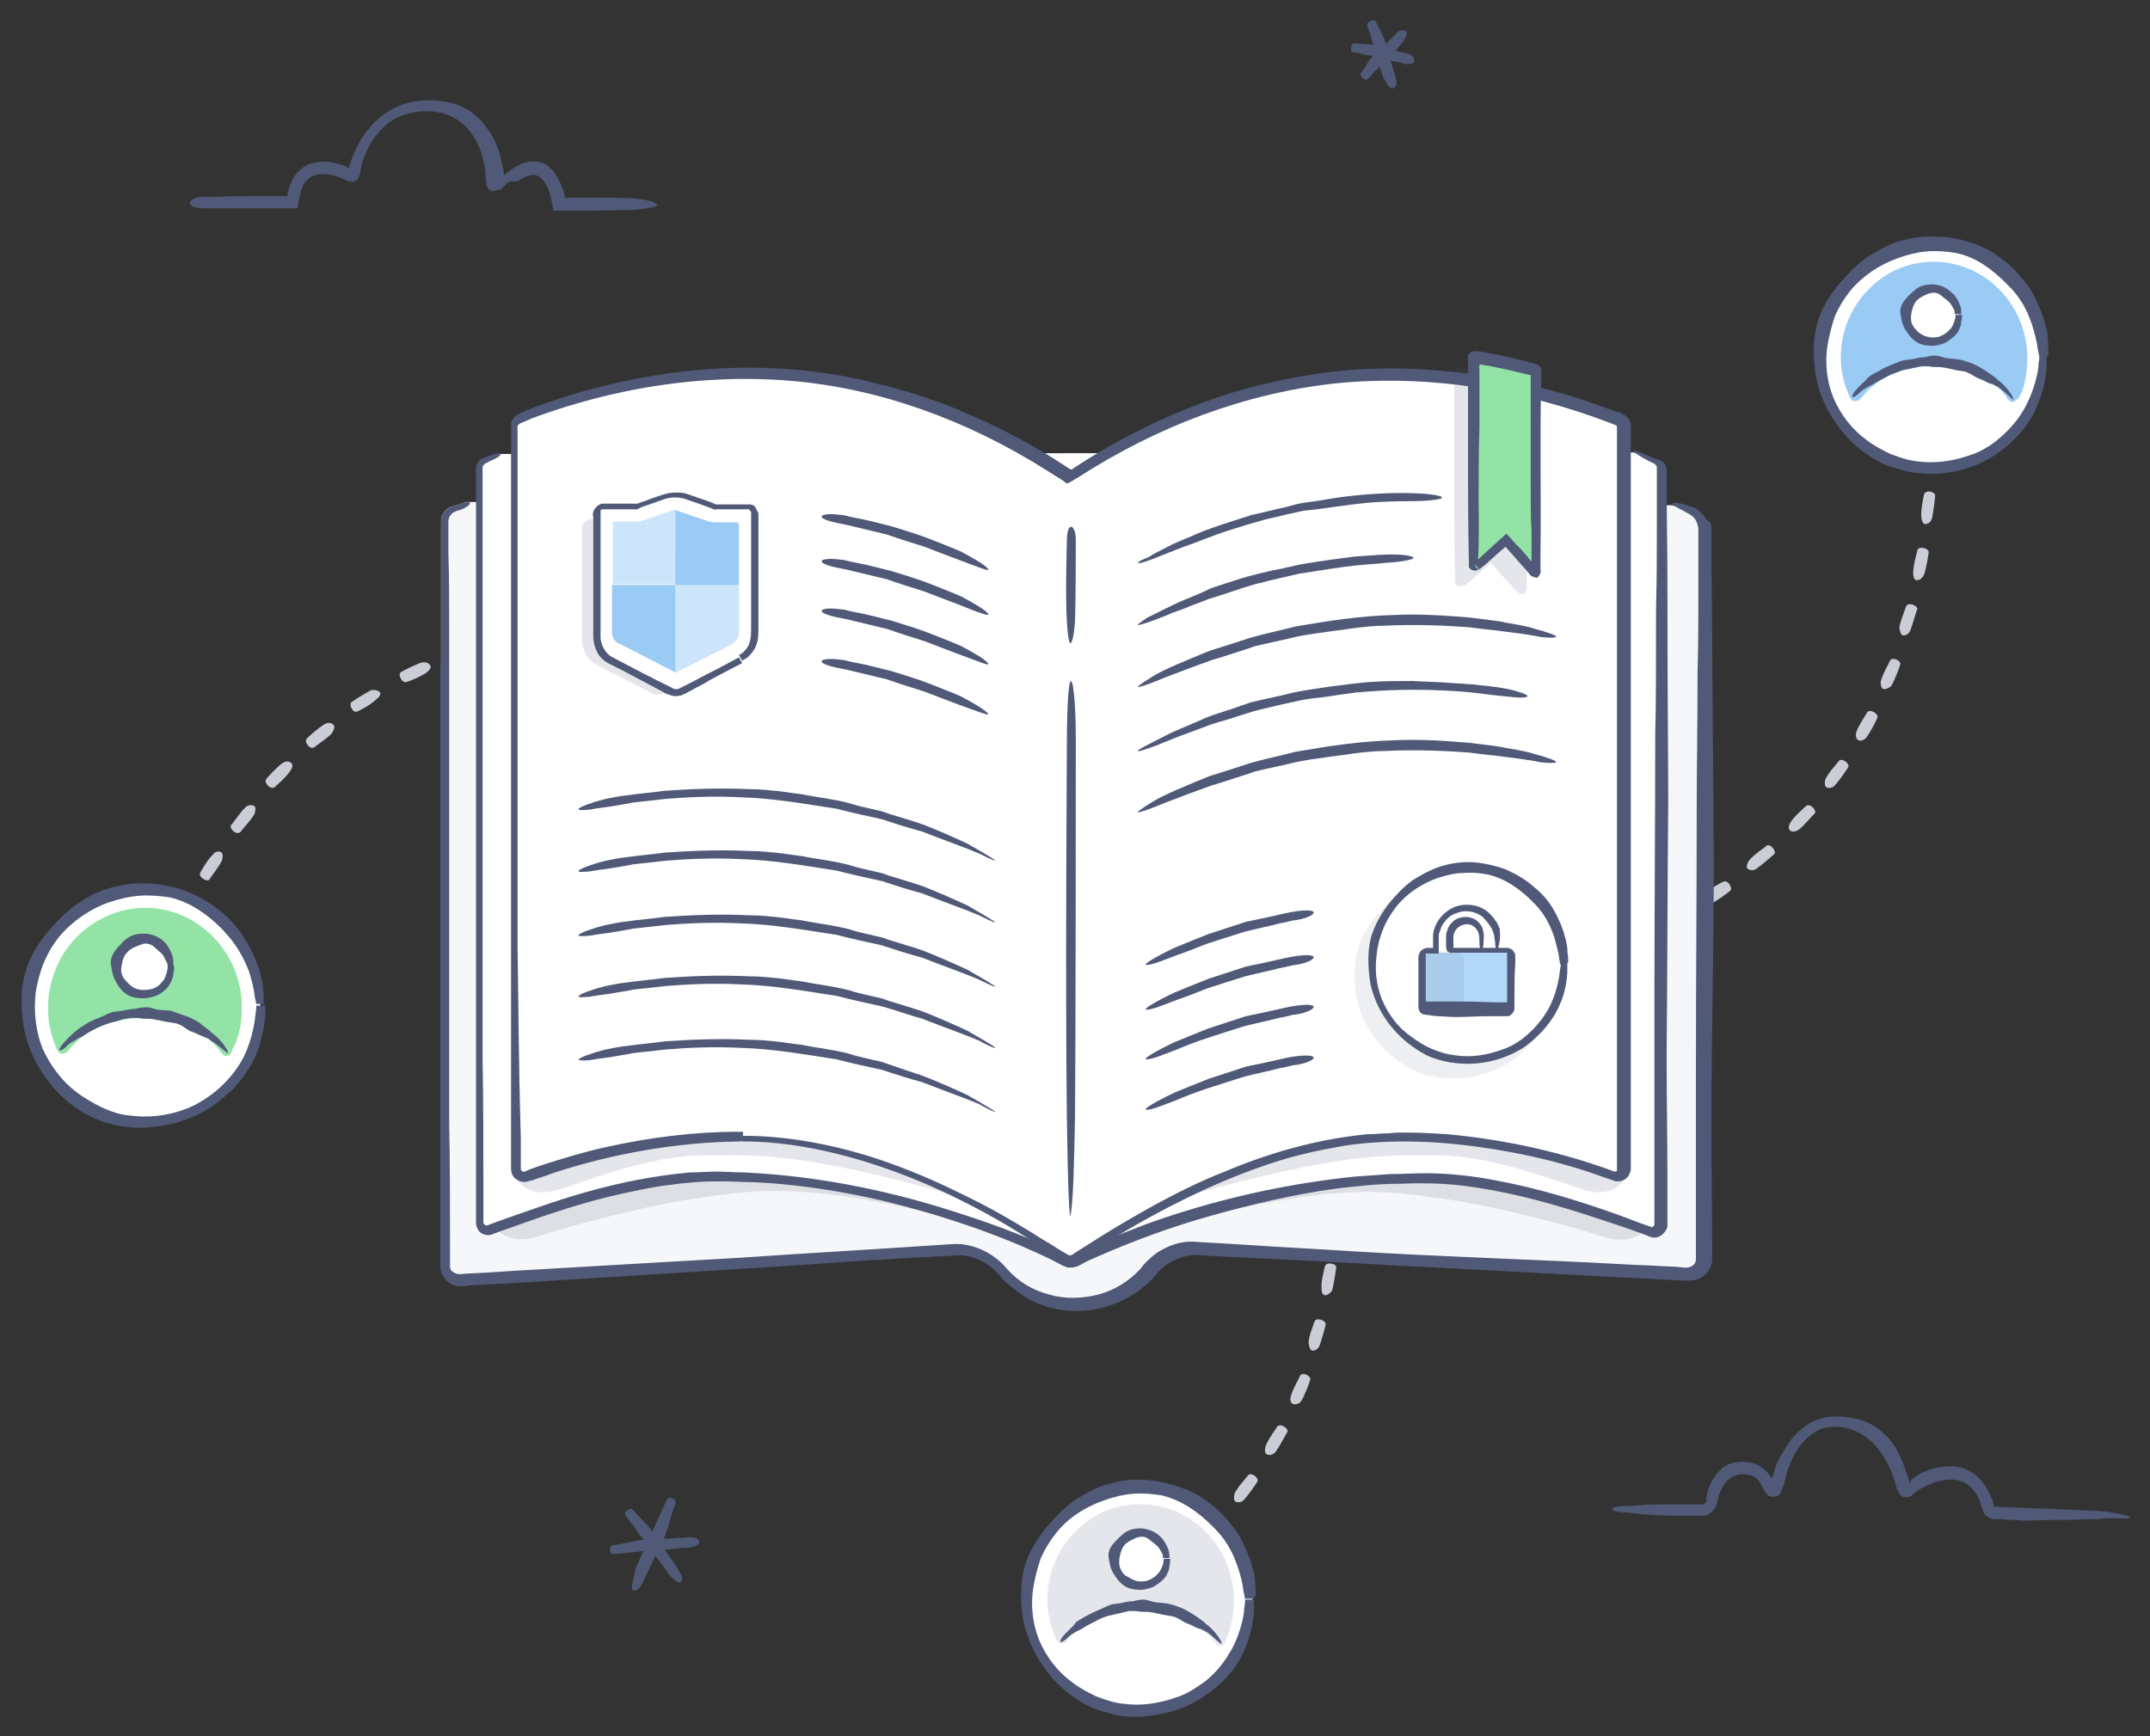 <?xml version="1.0" encoding="utf-8"?>
<!-- Generator: Adobe Illustrator 18.1.1, SVG Export Plug-In . SVG Version: 6.00 Build 0)  -->
<svg version="1.1" id="Layer_1" xmlns="http://www.w3.org/2000/svg" xmlns:xlink="http://www.w3.org/1999/xlink" x="0px" y="0px"
	 viewBox="57.4 -70.3 264.2 213.4" enable-background="new 57.4 -70.3 264.2 213.4" xml:space="preserve">
<rect x="57.4" y="-70.3" width="264.2" height="213.4" fill="#333333" stroke="none"/>
<g id="XMLID_1_">
	<g id="XMLID_172_">
		<g id="XMLID_196_">
			<path id="XMLID_197_" fill="#CACDD6" d="M294.6-12.9c0.4-0.1,0.6-0.4,0.6-0.7c0.1-0.7,0.1-2.8,0.1-2.8c0-0.5-1.4-0.6-1.4,0.1
				c0,0.1-0.2,1.8,0,2.7C294-13.1,294.2-12.8,294.6-12.9z"/>
		</g>
		<g id="XMLID_194_">
			<path id="XMLID_195_" fill="#CACDD6" d="M294.1-5.9c0.4-0.1,0.6-0.3,0.7-0.7c0.2-0.7,0.4-2.7,0.4-2.8c0-0.5-1.3-0.8-1.4,0
				c0,0.1-0.4,1.8-0.3,2.7C293.6-6.2,293.7-5.8,294.1-5.9z"/>
		</g>
		<g id="XMLID_192_">
			<path id="XMLID_193_" fill="#CACDD6" d="M293,1c0.4,0,0.6-0.3,0.8-0.6c0.3-0.7,0.6-2.7,0.6-2.8c0.1-0.5-1.3-0.9-1.4-0.2
				c0,0.1-0.5,1.7-0.5,2.7C292.5,0.7,292.7,1.1,293,1z"/>
		</g>
		<g id="XMLID_190_">
			<path id="XMLID_191_" fill="#CACDD6" d="M291.3,7.8c0.4,0,0.6-0.2,0.8-0.5c0.3-0.7,0.8-2.6,0.9-2.7c0.1-0.5-1.2-1-1.4-0.3
				c0,0.1-0.7,1.7-0.8,2.6C290.9,7.4,291,7.8,291.3,7.8z"/>
		</g>
		<g id="XMLID_188_">
			<path id="XMLID_189_" fill="#CACDD6" d="M288.9,14.4c0.4,0,0.7-0.2,0.9-0.4c0.4-0.6,1.1-2.5,1.1-2.6c0.2-0.5-1.1-1.1-1.3-0.4
				c0,0.1-0.9,1.6-1.1,2.5C288.5,13.9,288.6,14.4,288.9,14.4z"/>
		</g>
		<g id="XMLID_186_">
			<path id="XMLID_187_" fill="#CACDD6" d="M285.8,20.7c0.4,0.1,0.7-0.1,0.9-0.3c0.5-0.6,1.4-2.4,1.4-2.5c0.2-0.4-0.9-1.2-1.3-0.6
				c0,0.1-1,1.5-1.3,2.4C285.4,20.1,285.5,20.6,285.8,20.7z"/>
		</g>
		<g id="XMLID_184_">
			<path id="XMLID_185_" fill="#CACDD6" d="M281.9,26.5c0.4,0.1,0.7,0,0.9-0.2c0.5-0.5,1.7-2.2,1.7-2.3c0.3-0.4-0.8-1.3-1.2-0.7
				c0,0.1-1.2,1.3-1.6,2.2C281.6,25.9,281.6,26.4,281.9,26.5z"/>
		</g>
		<g id="XMLID_182_">
			<path id="XMLID_183_" fill="#CACDD6" d="M277.4,31.8c0.3,0.2,0.7,0.1,1-0.1c0.6-0.4,1.9-2,2-2c0.3-0.4-0.6-1.4-1.1-0.9
				c-0.1,0.1-1.4,1.2-1.9,2C277.2,31.2,277.1,31.6,277.4,31.8z"/>
		</g>
		<g id="XMLID_178_">
			<path id="XMLID_180_" fill="#CACDD6" d="M272.2,36.5c0.3,0.2,0.7,0.2,1,0c0.6-0.4,2.1-1.7,2.2-1.8c0.4-0.3-0.5-1.5-1-1
				c0,0.1-1.5,1-2.1,1.8C272.1,35.9,271.9,36.3,272.2,36.5z"/>
		</g>
		<g id="XMLID_176_">
			<path id="XMLID_177_" fill="#CACDD6" d="M266.6,40.7c0.3,0.2,0.6,0.2,1,0.1c0.7-0.3,2.3-1.5,2.4-1.6c0.4-0.3-0.3-1.5-0.9-1.1
				c-0.1,0-1.6,0.8-2.3,1.6C266.5,40.1,266.4,40.5,266.6,40.7z"/>
		</g>
		<g id="XMLID_174_">
			<path id="XMLID_175_" fill="#CACDD6" d="M261.6,43.8c0.3,0.3,0.5,0.3,0.8,0.3c0.5-0.2,1.8-0.9,1.9-1c0.3-0.2-0.3-1.4-0.8-1.2
				c0,0-1.2,0.5-1.8,1C261.5,43.3,261.4,43.6,261.6,43.8z"/>
		</g>
	</g>
	<g>
		<g id="XMLID_169_">
			<circle id="XMLID_170_" fill="#FFFFFF" cx="294.9" cy="-26.8" r="13.7"/>
			<path id="XMLID_171_" fill="#505A78" d="M309.1-27.2c0-0.2,0-0.4,0-0.6c0-0.5-0.1-0.9-0.1-1.4c0-0.5-0.2-0.9-0.3-1.3
				c-0.1-0.4-0.2-0.9-0.4-1.3c-0.6-1.6-1.3-2.9-1.8-3.5c-0.9-1.2-1.9-2.3-3-3.1c-1.1-0.9-2.4-1.6-3.7-2c-1.4-0.5-2.8-0.8-4.2-0.8
				c-1.4-0.1-2.9,0-4.2,0.4c-1.4,0.3-2.6,0.9-3.9,1.7c-1.2,0.7-2.3,1.7-3.3,2.8c-1.5,1.6-2.9,3.5-3.5,5.8c-0.6,2.2-0.5,4.6-0.1,6.8
				c0.5,2.2,1.5,4.3,2.9,6.1c1.4,1.8,3.1,3.2,5.1,4.2c1,0.5,2.2,0.8,3.4,1.1c1.2,0.2,2.6,0.3,3.8,0.2c2.6-0.2,5-1.1,6.8-2.3
				c0.6-0.4,1.6-1.1,2.6-2.2c1-1,2-2.4,2.6-4c0.7-1.6,1.1-3.5,1.1-4.9c0-0.5,0-0.8,0-1.1H308c0,0.2,0,0.5-0.1,1
				c0,0.7-0.2,1.6-0.5,2.6c-0.3,1-0.8,2.2-1.4,3.2c-1,1.7-2.5,3.1-3.7,4c-1.3,0.9-2.3,1.3-2.7,1.4c-2.2,0.8-4.5,1.1-6.6,0.8
				c-1.1-0.1-2.2-0.5-3.3-0.9c-1-0.5-2-1-2.9-1.7c-1.8-1.3-3.2-3.1-4.1-5.2c-0.8-2-1.1-4.3-0.7-6.6c0.2-1.2,0.5-2.3,0.9-3.5
				c0.5-1.1,1.1-2.1,1.9-3.1c1.5-1.8,3.6-3.2,5.9-4c1.1-0.4,2.3-0.7,3.5-0.8c1.2-0.1,2.4,0,3.6,0.2c2.4,0.5,4.4,2,6.1,3.7
				c0.8,0.8,2.2,2.1,3.2,5.1c0.3,1,0.6,2,0.7,3c0.1,0.3,0.1,0.6,0.2,0.9h1.1L309.1-27.2z"/>
		</g>
		<g id="XMLID_167_">
			<path id="XMLID_133_" fill="#99CBF5" d="M295-25.6c3.6,0,7,1.3,9.1,4c0.4,0.5,0.6,0.9,1.1,0c0.8-1.6,1.1-3.6,1-5.6
				c-0.4-5.7-4.9-10.4-10.4-10.7c-6.5-0.4-11.9,4.9-11.9,11.5c0,1.7,0.4,3.4,1,4.8c0.2,0.5,0.7,0.4,1.1-0.1
				C288-24.3,291.4-25.6,295-25.6z"/>
			<path id="XMLID_163_" fill="#99CBF5" d="M304.7-20.9c-0.3,0-0.5-0.3-0.7-0.5l0-0.1c-1.9-2.5-5.2-3.8-8.9-3.8
				c-3.8,0-7,1.4-8.9,3.8c-0.3,0.4-0.6,0.5-0.9,0.5c-0.2,0-0.4-0.1-0.6-0.5c-0.7-1.5-1.1-3.2-1.1-4.9c0-3.3,1.4-6.5,3.8-8.7
				c2.3-2.2,5.3-3.2,8.4-3c5.7,0.4,10.3,5.1,10.7,11c0.1,2.2-0.2,4.2-1,5.7C305.2-21.2,305-20.9,304.7-20.9
				C304.7-20.9,304.7-20.9,304.7-20.9z M295-25.8c3.9,0,7.2,1.5,9.2,4l0.1,0.1c0.1,0.1,0.3,0.4,0.4,0.4c0,0,0.1,0,0.3-0.4
				c0.8-1.5,1.1-3.4,1-5.5c-0.4-5.6-4.7-10.2-10.2-10.5c-3-0.2-5.9,0.8-8.1,2.9c-2.3,2.1-3.6,5.2-3.6,8.4c0,1.7,0.3,3.2,1,4.7
				c0,0.1,0.1,0.2,0.2,0.2c0.1,0,0.2-0.1,0.5-0.3C287.7-24.4,291.1-25.8,295-25.8z"/>
		</g>
		<path id="XMLID_165_" fill="#505A78" d="M304.8-21.2c0.1-0.3-1-1.8-1.9-2.4c-0.1-0.1-0.1-0.1-0.2-0.2c-0.5-0.4-1.1-0.8-1.4-1
			c-0.5-0.3-1-0.6-1.5-0.8c-0.5-0.2-1.1-0.4-1.6-0.5c-0.5-0.1-1.1-0.1-1.7-0.2c-0.4-0.1-0.9-0.3-1.3-0.3c-0.4,0-0.9,0.1-1.3,0.2
			c-0.4,0-0.9,0.1-1.3,0.2c-0.4,0.1-0.9,0.1-1.3,0.2c-0.4,0.1-0.9,0.3-1.4,0.5c-0.5,0.2-0.9,0.4-1.3,0.6c-0.2,0.2-0.8,0.4-1.4,0.8
			c-0.2,0.2-0.4,0.3-0.5,0.5c-0.5,0.5-0.9,0.8-1.1,1.1c-0.9,0.9-0.8,1.6,0.5,0.3c0.2-0.2,0.6-0.4,1.1-0.7c0.3-0.1,0.6-0.3,0.9-0.5
			c0.7-0.4,1.4-0.7,1.5-0.8c0.4-0.2,0.9-0.3,1.3-0.5c0.4-0.2,0.9-0.2,1.3-0.3c0.4-0.1,0.9-0.2,1.3-0.3c0.4,0,0.9,0,1.4,0.1
			c0.5,0,1,0,1.5,0.1c0.5,0.1,1,0.2,1.4,0.3c0.5,0.1,1,0.1,1.4,0.3c0.5,0.2,0.8,0.5,1.3,0.7c0.2,0.1,0.6,0.2,1.1,0.5
			c0.2,0.1,0.4,0.2,0.6,0.2c0.2,0.1,0.6,0.3,0.8,0.4C303.9-22.1,304.8-21,304.8-21.2z"/>
		<g id="XMLID_138_">
			<circle id="XMLID_144_" fill="#FFFFFF" cx="294.9" cy="-31.5" r="3.2"/>
			<path id="XMLID_146_" fill="#505A78" d="M298.4-31.8c0-0.2,0-0.3,0-0.4c-0.1-0.8-0.6-1.5-0.8-1.8c-0.5-0.5-1.1-1-1.8-1.2
				c-0.7-0.2-1.4-0.2-2.1,0c-0.7,0.2-1.2,0.7-1.7,1.2c-0.4,0.4-0.8,0.8-1,1.4c-0.2,0.6,0,1.2,0.1,1.7c0.1,0.6,0.4,1.1,0.7,1.5
				c0.3,0.5,0.7,0.9,1.2,1.2c0.5,0.3,1.2,0.4,1.8,0.4c0.6,0,1.3-0.2,1.7-0.4c0.3-0.2,1-0.6,1.5-1.3c0.2-0.4,0.4-0.8,0.4-1.2
				c0.1-0.4,0.1-0.7,0.1-0.9h-0.8c0,0.1,0,0.3-0.1,0.7c-0.1,0.2-0.2,0.7-0.6,1.1c-0.5,0.6-1.3,0.9-1.4,0.9c-0.5,0.1-0.9,0.1-1.3,0
				c-0.5-0.1-0.8-0.3-1.2-0.6c-0.3-0.3-0.6-0.6-0.8-1.1c-0.1-0.4-0.1-0.9,0-1.3c0.1-0.4,0.2-0.9,0.5-1.3c0.3-0.4,0.7-0.6,1.1-0.8
				c0.4-0.2,0.9-0.4,1.4-0.3c0.5,0.1,0.8,0.5,1.1,0.7c0.1,0.1,0.5,0.3,0.8,0.8c0.1,0.2,0.2,0.3,0.3,0.5c0.1,0.2,0.1,0.4,0.1,0.6h0.8
				C298.4-31.6,298.4-31.7,298.4-31.8z"/>
		</g>
	</g>
	<g id="XMLID_137_">
		<g id="XMLID_161_">
			<path id="XMLID_162_" fill="#CACDD6" d="M219.3,61c0.3-0.2,0.4-0.5,0.5-0.9c0-0.7-0.6-2.7-0.6-2.8c-0.1-0.5-1.5-0.3-1.3,0.4
				c0,0.1,0.2,1.8,0.6,2.7C218.7,60.9,219,61.2,219.3,61z"/>
		</g>
		<g id="XMLID_159_">
			<path id="XMLID_160_" fill="#CACDD6" d="M220.5,67.9c0.4-0.2,0.5-0.5,0.6-0.8c0.1-0.7-0.3-2.7-0.3-2.8c-0.1-0.5-1.5-0.4-1.4,0.3
				c0,0.1,0.1,1.8,0.4,2.7C219.9,67.8,220.2,68.1,220.5,67.9z"/>
		</g>
		<g id="XMLID_157_">
			<path id="XMLID_158_" fill="#CACDD6" d="M221.1,74.9c0.4-0.1,0.5-0.4,0.6-0.8c0.1-0.7-0.1-2.8-0.1-2.9c0-0.5-1.4-0.6-1.4,0.2
				c0,0.1-0.1,1.8,0.1,2.7C220.5,74.7,220.8,75,221.1,74.9z"/>
		</g>
		<g id="XMLID_155_">
			<path id="XMLID_156_" fill="#CACDD6" d="M221.1,81.9c0.4-0.1,0.6-0.4,0.7-0.7c0.2-0.7,0.2-2.8,0.2-2.9c0-0.5-1.4-0.7-1.4,0.1
				c0,0.1-0.3,1.8-0.1,2.7C220.5,81.6,220.7,82,221.1,81.9z"/>
		</g>
		<g id="XMLID_153_">
			<path id="XMLID_154_" fill="#CACDD6" d="M220.3,88.9c0.4-0.1,0.6-0.3,0.8-0.6c0.2-0.7,0.5-2.7,0.5-2.8c0.1-0.5-1.3-0.8-1.4-0.1
				c0,0.1-0.5,1.7-0.4,2.7C219.8,88.5,219.9,88.9,220.3,88.9z"/>
		</g>
		<g id="XMLID_151_">
			<path id="XMLID_152_" fill="#CACDD6" d="M218.7,95.7c0.4,0,0.6-0.2,0.8-0.5c0.3-0.7,0.8-2.6,0.8-2.7c0.1-0.5-1.2-1-1.4-0.3
				c0,0.1-0.7,1.7-0.7,2.6C218.3,95.3,218.4,95.7,218.7,95.7z"/>
		</g>
		<g id="XMLID_149_">
			<path id="XMLID_150_" fill="#CACDD6" d="M216.4,102.3c0.4,0,0.7-0.1,0.9-0.4c0.4-0.6,1.1-2.5,1.1-2.6c0.2-0.5-1.1-1.1-1.3-0.4
				c0,0.1-0.9,1.6-1.1,2.5C215.9,101.8,216,102.2,216.4,102.3z"/>
		</g>
		<g id="XMLID_147_">
			<path id="XMLID_148_" fill="#CACDD6" d="M213.2,108.5c0.4,0.1,0.7-0.1,0.9-0.3c0.5-0.6,1.4-2.4,1.5-2.5c0.2-0.4-0.9-1.2-1.3-0.6
				c0,0.1-1.1,1.5-1.4,2.4C212.8,108,212.8,108.4,213.2,108.5z"/>
		</g>
		<g id="XMLID_143_">
			<path id="XMLID_145_" fill="#CACDD6" d="M209.3,114.3c0.4,0.1,0.7,0,0.9-0.2c0.5-0.5,1.7-2.2,1.7-2.3c0.3-0.4-0.8-1.3-1.2-0.7
				c0,0.1-1.2,1.3-1.6,2.2C209,113.8,209,114.2,209.3,114.3z"/>
		</g>
		<g id="XMLID_141_">
			<path id="XMLID_142_" fill="#CACDD6" d="M204.9,119.7c0.4,0.2,0.7,0.1,1-0.1c0.6-0.4,1.9-2,1.9-2.1c0.3-0.4-0.6-1.4-1.1-0.9
				c-0.1,0.1-1.4,1.2-1.8,2C204.6,119.1,204.5,119.6,204.9,119.7z"/>
		</g>
		<g id="XMLID_139_">
			<path id="XMLID_140_" fill="#CACDD6" d="M200.7,124c0.3,0.2,0.6,0.2,0.8,0.1c0.5-0.3,1.5-1.3,1.6-1.4c0.3-0.3-0.6-1.3-1-1
				c0,0-1.1,0.8-1.5,1.4C200.4,123.4,200.4,123.8,200.7,124z"/>
		</g>
	</g>
	<g>
		<g id="XMLID_134_">
			<circle id="XMLID_135_" fill="#FFFFFF" cx="197.6" cy="126.1" r="13.7"/>
			<path id="XMLID_136_" fill="#505A78" d="M211.7,125.7c0-0.2,0-0.4,0-0.6c0-0.5-0.1-0.9-0.1-1.4c0-0.5-0.2-0.9-0.3-1.3
				c-0.1-0.4-0.2-0.9-0.4-1.3c-0.6-1.6-1.3-2.9-1.8-3.5c-0.9-1.2-1.9-2.3-3-3.1c-1.1-0.9-2.4-1.6-3.7-2c-1.4-0.5-2.8-0.8-4.2-0.9
				c-1.4-0.1-2.9,0-4.2,0.4c-1.4,0.3-2.6,0.9-3.9,1.7c-1.2,0.7-2.3,1.7-3.3,2.8c-1.5,1.6-2.9,3.6-3.5,5.8c-0.6,2.2-0.5,4.6-0.1,6.8
				c0.5,2.2,1.5,4.3,2.9,6.1c1.4,1.8,3.1,3.2,5.1,4.2c1,0.5,2.2,0.8,3.4,1.1c1.2,0.2,2.6,0.3,3.8,0.1c2.6-0.2,5-1.1,6.8-2.3
				c0.6-0.4,1.6-1.1,2.6-2.1c1-1,2-2.4,2.6-3.9c0.7-1.6,1.1-3.5,1.1-4.9c0-0.5,0-0.8,0-1.1h-1.1c0,0.2,0,0.5-0.1,1
				c0,0.6-0.2,1.6-0.5,2.6c-0.3,1-0.8,2.2-1.4,3.1c-1,1.7-2.4,3.1-3.7,3.9c-1.3,0.9-2.3,1.3-2.7,1.4c-2.2,0.8-4.5,1.1-6.6,0.8
				c-1.1-0.1-2.2-0.5-3.3-0.9c-1-0.5-2-1-2.9-1.7c-1.8-1.3-3.2-3.1-4.1-5.2c-0.8-2-1.1-4.3-0.7-6.6c0.2-1.2,0.5-2.3,0.9-3.5
				c0.5-1.1,1.1-2.1,1.9-3.1c1.5-1.9,3.6-3.2,5.9-4c1.1-0.4,2.3-0.7,3.5-0.8c1.2-0.1,2.4,0,3.6,0.2c2.4,0.6,4.4,2,6.1,3.7
				c0.8,0.8,2.2,2.1,3.2,5.1c0.3,0.9,0.6,1.9,0.7,3c0.1,0.3,0.1,0.6,0.2,0.9h1.1L211.7,125.7z"/>
		</g>
		<g id="XMLID_132_" opacity="0.15">
			<path id="XMLID_96_" fill="#505A78" d="M197.7,127.3c3.6,0,7,1.3,9.1,3.9c0.4,0.5,0.6,0.9,1.1,0c0.8-1.6,1.1-3.6,1-5.6
				c-0.4-5.7-4.9-10.4-10.4-10.8c-6.5-0.4-11.9,4.9-11.9,11.5c0,1.7,0.4,3.4,1,4.8c0.2,0.5,0.7,0.4,1.1-0.1
				C190.6,128.6,194.1,127.3,197.7,127.3z"/>
			<path id="XMLID_128_" fill="#505A78" d="M207.3,132c-0.3,0-0.5-0.3-0.7-0.6l-0.1-0.1c-1.9-2.4-5.2-3.9-8.9-3.9
				c-3.8,0-7,1.4-8.9,3.8c-0.3,0.4-0.6,0.5-0.9,0.5c-0.2,0-0.4-0.1-0.6-0.5c-0.7-1.6-1.1-3.2-1.1-4.9c0-3.3,1.4-6.5,3.8-8.7
				c2.3-2.2,5.3-3.2,8.4-3c5.7,0.4,10.3,5.1,10.7,11c0.1,2.2-0.2,4.1-1,5.7C207.9,131.7,207.7,132,207.3,132
				C207.3,132,207.3,132,207.3,132z M197.7,127.1c3.9,0,7.2,1.5,9.2,4l0.1,0.1c0.1,0.1,0.3,0.4,0.4,0.4c0,0,0.1,0,0.3-0.4
				c0.8-1.5,1.1-3.4,1-5.5c-0.4-5.6-4.7-10.2-10.2-10.5c-3-0.2-5.9,0.8-8.1,2.9c-2.3,2.1-3.6,5.2-3.6,8.4c0,1.6,0.3,3.2,1,4.7
				c0,0.1,0.1,0.2,0.2,0.2c0.1,0,0.2-0.1,0.4-0.3C190.4,128.5,193.8,127.1,197.7,127.1z"/>
		</g>
		<path id="XMLID_130_" fill="#505A78" d="M207.5,131.7c0.1-0.3-1-1.8-1.9-2.4c-0.1-0.1-0.1-0.1-0.2-0.2c-0.5-0.4-1.1-0.8-1.4-1
			c-0.5-0.3-1-0.6-1.5-0.8c-0.5-0.2-1.1-0.4-1.6-0.5c-0.5-0.1-1.1-0.1-1.7-0.2c-0.4-0.1-0.9-0.3-1.3-0.3c-0.4,0-0.9,0.1-1.3,0.2
			c-0.4,0-0.9,0.1-1.3,0.2c-0.4,0.1-0.9,0.1-1.3,0.2c-0.4,0.1-0.9,0.4-1.4,0.6s-0.9,0.4-1.3,0.6c-0.2,0.1-0.8,0.4-1.4,0.8
			c-0.2,0.1-0.4,0.3-0.5,0.5c-0.5,0.5-0.9,0.9-1.1,1.1c-0.9,0.9-0.8,1.6,0.5,0.3c0.2-0.2,0.6-0.4,1.1-0.7c0.3-0.1,0.6-0.3,0.9-0.5
			c0.7-0.4,1.4-0.7,1.5-0.8c0.4-0.2,0.9-0.4,1.3-0.5c0.4-0.1,0.9-0.2,1.3-0.3c0.4-0.1,0.9-0.2,1.3-0.3c0.4,0,0.9,0,1.4,0.1
			c0.5,0,1,0,1.5,0.1c0.5,0.1,0.9,0.2,1.4,0.3c0.5,0.1,1,0.1,1.4,0.3c0.5,0.2,0.8,0.5,1.3,0.7c0.2,0.1,0.6,0.2,1.1,0.5
			c0.2,0.1,0.4,0.2,0.6,0.2c0.2,0.1,0.6,0.3,0.8,0.4C206.5,130.8,207.4,131.9,207.5,131.7z"/>
		<g id="XMLID_101_">
			<circle id="XMLID_108_" fill="#FFFFFF" cx="197.5" cy="121.4" r="3.2"/>
			<path id="XMLID_110_" fill="#505A78" d="M201.1,121.1c0-0.2,0-0.3,0-0.4c-0.1-0.8-0.6-1.5-0.8-1.8c-0.5-0.6-1.1-1-1.8-1.2
				c-0.7-0.2-1.4-0.2-2.1,0c-0.7,0.2-1.2,0.7-1.7,1.2c-0.4,0.4-0.8,0.8-1,1.4c-0.2,0.6,0,1.2,0.1,1.7c0.1,0.6,0.4,1.1,0.7,1.5
				c0.3,0.5,0.7,0.9,1.2,1.2c0.5,0.3,1.2,0.4,1.8,0.4c0.6,0,1.3-0.2,1.7-0.4c0.3-0.2,1-0.6,1.5-1.3c0.2-0.4,0.4-0.8,0.4-1.2
				c0.1-0.4,0.1-0.7,0.1-0.9h-0.8c0,0.1,0,0.3-0.1,0.7c-0.1,0.2-0.2,0.7-0.6,1.1c-0.5,0.6-1.3,0.9-1.4,0.9c-0.5,0.1-0.9,0.1-1.3,0
				c-0.4-0.1-0.8-0.4-1.2-0.6s-0.6-0.6-0.8-1.1c-0.1-0.4-0.1-0.9,0-1.3c0.1-0.4,0.2-0.9,0.5-1.3c0.3-0.4,0.7-0.6,1.1-0.8
				s0.9-0.4,1.4-0.3c0.5,0.1,0.8,0.5,1.1,0.7c0.1,0.1,0.5,0.3,0.8,0.8c0.1,0.2,0.2,0.3,0.3,0.5c0.1,0.2,0.1,0.4,0.1,0.6h0.8
				C201.1,121.3,201.1,121.1,201.1,121.1z"/>
		</g>
	</g>
	<g id="XMLID_100_">
		<g id="XMLID_126_">
			<path id="XMLID_127_" fill="#CACDD6" d="M77.9,46.8c-0.4,0-0.7,0.2-0.9,0.4c-0.4,0.6-1.1,2.5-1.1,2.6c-0.2,0.5,1.1,1.1,1.3,0.4
				c0-0.1,0.9-1.6,1-2.5C78.4,47.2,78.3,46.8,77.9,46.8z"/>
		</g>
		<g id="XMLID_124_">
			<path id="XMLID_125_" fill="#CACDD6" d="M80.9,40.4c-0.4-0.1-0.7,0.1-0.9,0.3c-0.5,0.6-1.3,2.4-1.4,2.5c-0.2,0.4,1,1.2,1.3,0.6
				c0-0.1,1-1.5,1.3-2.4C81.3,40.9,81.3,40.5,80.9,40.4z"/>
		</g>
		<g id="XMLID_122_">
			<path id="XMLID_123_" fill="#CACDD6" d="M84.5,34.4c-0.4-0.1-0.7,0-0.9,0.3C83,35.2,82,36.9,82,37c-0.3,0.4,0.9,1.3,1.2,0.7
				c0-0.1,1.1-1.4,1.5-2.3C84.8,34.9,84.8,34.5,84.5,34.4z"/>
		</g>
		<g id="XMLID_119_">
			<path id="XMLID_121_" fill="#CACDD6" d="M88.5,28.7c-0.4-0.1-0.7,0-0.9,0.2c-0.6,0.5-1.7,2.2-1.8,2.2c-0.3,0.4,0.7,1.4,1.2,0.8
				c0-0.1,1.2-1.3,1.7-2.2C88.8,29.2,88.9,28.8,88.5,28.7z"/>
		</g>
		<g id="XMLID_117_">
			<path id="XMLID_118_" fill="#CACDD6" d="M93.1,23.4c-0.3-0.2-0.7-0.1-1,0.1c-0.6,0.4-2,1.9-2,2c-0.3,0.4,0.6,1.4,1.1,0.9
				c0.1-0.1,1.4-1.2,1.9-2C93.4,24,93.4,23.6,93.1,23.4z"/>
		</g>
		<g id="XMLID_115_">
			<path id="XMLID_116_" fill="#CACDD6" d="M98.3,18.7c-0.3-0.2-0.7-0.2-1,0c-0.7,0.4-2.2,1.7-2.2,1.8c-0.4,0.3,0.4,1.5,1,1
				c0-0.1,1.5-1,2.1-1.7C98.5,19.3,98.6,18.9,98.3,18.7z"/>
		</g>
		<g id="XMLID_113_">
			<path id="XMLID_114_" fill="#CACDD6" d="M104,14.7c-0.3-0.2-0.6-0.2-0.9-0.2c-0.7,0.3-2.4,1.4-2.5,1.5c-0.4,0.3,0.2,1.5,0.8,1.1
				c0.1,0,1.6-0.8,2.3-1.5C104.1,15.3,104.3,14.9,104,14.7z"/>
		</g>
		<g id="XMLID_111_">
			<path id="XMLID_112_" fill="#CACDD6" d="M110.2,11.4c-0.2-0.3-0.6-0.3-0.9-0.3c-0.7,0.2-2.5,1.1-2.6,1.2
				c-0.5,0.2,0.1,1.5,0.7,1.2c0.1,0,1.7-0.6,2.5-1.2C110.2,12,110.5,11.7,110.2,11.4z"/>
		</g>
		<g id="XMLID_107_">
			<path id="XMLID_109_" fill="#CACDD6" d="M116.7,8.9c-0.2-0.3-0.6-0.4-0.9-0.4c-0.7,0.1-2.6,0.8-2.7,0.9c-0.5,0.2-0.1,1.5,0.6,1.3
				c0.1,0,1.8-0.4,2.6-0.9C116.7,9.5,116.9,9.2,116.7,8.9z"/>
		</g>
		<g id="XMLID_104_">
			<path id="XMLID_105_" fill="#CACDD6" d="M123.5,7c-0.2-0.3-0.5-0.4-0.8-0.5c-0.7,0-2.7,0.6-2.8,0.6c-0.5,0.1-0.3,1.5,0.4,1.3
				c0.1,0,1.8-0.2,2.7-0.6C123.3,7.6,123.7,7.3,123.5,7z"/>
		</g>
		<g id="XMLID_102_">
			<path id="XMLID_103_" fill="#CACDD6" d="M129.3,5.9c-0.1-0.3-0.4-0.5-0.6-0.6c-0.6-0.1-2,0.2-2.1,0.2c-0.4,0.1-0.2,1.5,0.3,1.4
				c0.1,0,1.3,0,2-0.3C129.2,6.5,129.5,6.3,129.3,5.9z"/>
		</g>
	</g>
	<g>
		<g id="XMLID_97_">
			<circle id="XMLID_98_" fill="#FFFFFF" cx="75.1" cy="53.3" r="14.3"/>
			<path id="XMLID_99_" fill="#505A78" d="M89.8,52.9c0-0.2,0-0.4,0-0.6c0-0.5-0.1-1-0.1-1.4c0-0.5-0.2-0.9-0.3-1.4
				c-0.1-0.5-0.2-0.9-0.4-1.3c-0.6-1.7-1.4-3-1.9-3.7c-0.9-1.3-1.9-2.3-3.1-3.2c-1.2-0.9-2.5-1.6-3.8-2.1c-1.4-0.5-2.9-0.8-4.3-0.9
				c-1.5-0.1-3,0-4.4,0.4c-1.4,0.3-2.8,0.9-4,1.7c-1.3,0.8-2.4,1.8-3.4,2.9c-1.6,1.7-3,3.7-3.6,6c-0.7,2.3-0.5,4.8-0.1,7.1
				c0.5,2.3,1.6,4.5,3,6.3c1.5,1.9,3.2,3.3,5.3,4.3c1,0.5,2.2,0.9,3.5,1.1c1.3,0.2,2.7,0.3,4,0.1c2.7-0.2,5.2-1.2,7.1-2.4
				c0.6-0.4,1.6-1.2,2.7-2.2c1-1.1,2.1-2.5,2.8-4.1c0.7-1.6,1.1-3.6,1.2-5.1c0-0.5,0-0.8,0-1.1h-1.1c0,0.2,0,0.5-0.1,1
				c-0.1,1.3-0.6,4-1.9,6.1c-1.1,1.8-2.6,3.2-3.9,4.1c-1.3,0.9-2.4,1.4-2.8,1.5c-2.3,0.9-4.7,1.1-6.9,0.8c-1.2-0.1-2.3-0.5-3.4-1
				c-1-0.5-2.1-1.1-3-1.8c-1.9-1.4-3.3-3.3-4.3-5.5c-0.8-2.1-1.1-4.5-0.8-6.9c0.2-1.2,0.5-2.4,1-3.6c0.5-1.2,1.1-2.2,1.9-3.2
				c1.6-1.9,3.8-3.4,6.1-4.2c1.2-0.4,2.4-0.7,3.7-0.8c1.2-0.1,2.5,0,3.8,0.2c2.5,0.6,4.6,2.1,6.3,3.8c0.8,0.9,2.2,2.2,3.4,5.3
				c0.3,1,0.6,2,0.7,3.1c0.1,0.3,0.1,0.6,0.2,0.9h1.1L89.8,52.9z"/>
		</g>
		<g id="XMLID_95_">
			<path id="XMLID_84_" fill="#92E3A5" d="M75.2,54.6c3.7,0,7.2,1.4,9.4,4.1c0.4,0.5,0.7,0.9,1.2,0c0.9-1.7,1.2-3.7,1-5.8
				c-0.4-6-5.1-10.8-10.8-11.2c-6.8-0.4-12.4,5.1-12.4,12c0,1.8,0.4,3.5,1.1,5c0.2,0.6,0.7,0.4,1.1-0.1
				C67.9,55.9,71.5,54.6,75.2,54.6z"/>
			<path id="XMLID_91_" fill="#92E3A5" d="M85.2,59.5c-0.3,0-0.5-0.3-0.8-0.6l0-0.1c-2-2.6-5.4-4-9.2-4c-3.9,0-7.3,1.4-9.3,3.9
				c-0.3,0.4-0.6,0.5-0.9,0.5c-0.2,0-0.4-0.1-0.6-0.5c-0.7-1.6-1.1-3.3-1.1-5.1c0-3.4,1.4-6.8,3.9-9.1c2.4-2.2,5.5-3.4,8.8-3.2
				c5.9,0.4,10.7,5.3,11.1,11.4c0.1,2.3-0.2,4.3-1.1,5.9C85.8,59.3,85.5,59.5,85.2,59.5C85.2,59.5,85.2,59.5,85.2,59.5z M75.2,54.3
				c4,0,7.5,1.5,9.6,4.2l0.1,0.1c0.1,0.1,0.3,0.4,0.4,0.4c0,0,0.1,0,0.3-0.4c0.8-1.6,1.2-3.5,1-5.7c-0.4-5.9-4.9-10.6-10.6-11
				c-3.1-0.2-6.1,0.9-8.4,3c-2.4,2.2-3.7,5.4-3.7,8.7c0,1.7,0.4,3.4,1,4.9c0,0.1,0.1,0.2,0.2,0.2c0.1,0,0.3-0.1,0.5-0.3
				C67.6,55.9,71.1,54.3,75.2,54.3z"/>
		</g>
		<path id="XMLID_93_" fill="#505A78" d="M85.4,59.1c0.1-0.3-1-1.8-1.9-2.4c-0.1-0.1-0.2-0.1-0.2-0.2c-0.6-0.5-1.2-0.9-1.4-1.1
			c-0.5-0.3-1-0.6-1.6-0.8c-0.6-0.2-1.1-0.4-1.7-0.6c-0.6-0.2-1.2-0.1-1.8-0.2c-0.5-0.1-0.9-0.3-1.4-0.3c-0.5,0-1,0.1-1.4,0.2
			c-0.5,0-0.9,0.1-1.4,0.2c-0.5,0.1-0.9,0.1-1.4,0.2c-0.4,0.1-0.9,0.4-1.4,0.6c-0.5,0.2-1,0.4-1.4,0.6c-0.3,0.2-0.9,0.5-1.4,0.9
			c-0.2,0.2-0.4,0.3-0.6,0.5c-0.5,0.4-0.9,0.9-1.1,1.1c-0.9,0.9-0.8,1.6,0.5,0.3c0.2-0.2,0.6-0.4,1.1-0.7c0.3-0.2,0.6-0.3,0.9-0.5
			c0.7-0.5,1.5-0.8,1.6-0.9c0.5-0.2,0.9-0.4,1.3-0.5c0.5-0.2,0.9-0.2,1.4-0.4s0.9-0.2,1.4-0.3c0.5,0,0.9,0,1.4,0.1
			c0.5,0,1,0,1.5,0.1c0.5,0.1,1,0.2,1.5,0.3s1,0.1,1.5,0.3c0.5,0.2,0.9,0.6,1.3,0.8c0.2,0.1,0.6,0.2,1.2,0.5
			c0.2,0.1,0.5,0.2,0.7,0.3c0.3,0.1,0.5,0.2,0.7,0.4C84.5,58.3,85.4,59.3,85.4,59.1z"/>
		<g id="XMLID_86_">
			<circle id="XMLID_87_" fill="#FFFFFF" cx="75" cy="48.4" r="3.3"/>
			<path id="XMLID_90_" fill="#505A78" d="M78.7,48.1c0-0.2,0-0.3,0-0.4c-0.1-0.8-0.6-1.6-0.8-1.9c-0.5-0.6-1.1-1-1.8-1.2
				c-0.7-0.2-1.5-0.2-2.2,0c-0.7,0.2-1.3,0.7-1.8,1.3c-0.4,0.4-0.8,0.9-1,1.5s0,1.2,0.1,1.8c0.1,0.6,0.4,1.1,0.7,1.6
				c0.3,0.5,0.7,0.9,1.2,1.2c0.5,0.3,1.2,0.4,1.9,0.4c0.7,0,1.3-0.2,1.8-0.4c0.3-0.2,1.1-0.6,1.5-1.4c0.2-0.4,0.4-0.8,0.4-1.2
				c0.1-0.4,0.1-0.7,0.1-0.9h-0.8c0,0.1,0,0.3-0.1,0.7c-0.1,0.3-0.2,0.8-0.6,1.2c-0.5,0.7-1.3,0.9-1.5,0.9c-0.5,0.1-1,0.1-1.4,0
				c-0.5-0.1-0.9-0.4-1.2-0.7c-0.3-0.3-0.7-0.7-0.8-1.1c-0.2-0.4-0.1-0.9,0-1.4c0.1-0.5,0.2-0.9,0.6-1.3c0.3-0.4,0.7-0.6,1.2-0.8
				s0.9-0.4,1.4-0.3c0.5,0.1,0.9,0.5,1.2,0.8c0.2,0.2,0.5,0.3,0.8,0.9c0.1,0.2,0.2,0.4,0.3,0.6c0.1,0.2,0.1,0.4,0.1,0.6h0.8
				C78.7,48.3,78.7,48.2,78.7,48.1z"/>
		</g>
	</g>
	<g id="XMLID_399_">
		<path id="XMLID_235_" fill="#F6F7F8" d="M114.7-8.6L112.8-8c-0.7,0.3-1.2,1-1.2,1.8v91.3c0,1.1,0.9,2,2,2l60.6-3.8
			c2.2-0.1,4.4,0.9,5.9,2.6c2.2,2.5,5.5,4.1,9.1,4.1c3.7,0,7-1.6,9.2-4.2c1.5-1.7,3.6-2.8,5.9-2.7l60.2,3c1.1,0,2-0.9,2-2V-5.6
			c0-0.8-0.5-1.5-1.2-1.8l-2.4-0.8"/>
	</g>
	<g>
		<path id="XMLID_89_" fill="#505A78" d="M138.1-45.2c-0.4-0.4-1.5-0.6-2.8-0.7c-1.6-0.1-3.3-0.1-4.8-0.1c-1.5,0-2.7,0-3.5,0
			c-0.1,0-0.2,0-0.2,0c0-0.1,0-0.2,0-0.2c-0.1-0.5-0.3-1-0.5-1.5c-0.4-0.9-1-2-2.1-2.5c-1.1-0.5-2.4-0.2-3.2,0.3
			c-0.5,0.2-0.8,0.5-1.3,0.8l-0.1,0.1l-0.1,0.1l-0.1,0.1l-0.1,0.1c0,0,0-0.1,0-0.1l0-0.2l0-0.1c0-0.1,0-0.4-0.1-0.5
			c-0.1-0.4-0.1-0.7-0.2-1c-0.3-1.4-0.8-2.7-1.8-4c-1-1.5-2.7-2.7-4.6-3.1c-1.8-0.4-3.7-0.4-5.6,0.2c-1.8,0.6-3.4,1.8-4.5,3.3
			c-0.6,0.7-1,1.5-1.4,2.3c-0.2,0.4-0.3,0.8-0.5,1.2c-0.1,0.2-0.1,0.4-0.2,0.6c0,0.1-0.1,0.2-0.1,0.3l0,0.1l0,0c0,0,0,0-0.1,0
			c-0.1,0-0.2-0.1-0.4-0.2c-0.2-0.1-0.4-0.1-0.6-0.2c-0.4-0.1-0.8-0.2-1.3-0.3c-0.9-0.1-1.9,0-2.8,0.4c-0.9,0.5-1.6,1.3-1.9,2.1
			c-0.2,0.4-0.3,0.8-0.4,1.2c-0.1,0.2,0,0.3-0.1,0.5c0,0.1-0.1,0-0.1,0c-0.3,0-0.6,0-0.9,0c-0.7,0-1.6,0-2.5,0c-1.8,0-3.7,0-5.3,0.1
			c-0.7,0-1.2,0-1.5,0c-1.9,0-2.6,1.4,0.2,1.4c0.3,0,0.6,0,1.3,0c1.8,0,4.5,0,6.8,0c0.6,0,1.2,0,1.7,0c0.4,0,0.9,0,1.3,0h0.2
			c0,0,0.1,0,0.1,0l0-0.1l0-0.3c0-0.2,0.1-0.3,0.1-0.5c0-0.2,0.1-0.3,0.1-0.5c0-0.2,0.1-0.3,0.1-0.4c0-0.2,0.1-0.3,0.1-0.4
			c0.1-0.2,0.2-0.4,0.2-0.5c0.2-0.5,0.6-0.8,0.9-1.1c0.4-0.2,0.8-0.4,1.2-0.4c0.4,0,0.9,0,1.4,0.1c0.2,0,0.5,0.1,0.7,0.2
			c0.1,0,0.2,0.1,0.3,0.1l0.2,0.1l0.3,0.1c0.1,0,0.2,0.1,0.4,0.2l0.4,0.1c0.2,0.1,0.5,0,0.7-0.1c0.2-0.1,0.4-0.3,0.4-0.5
			c0.1-0.2,0.2-0.5,0.2-0.8l0.1-0.3c0-0.1,0-0.1,0-0.2l0.1-0.4c0.1-0.3,0.2-0.6,0.3-0.8c0.4-1.1,1-2.1,1.8-3c0.8-0.9,1.7-1.6,2.8-2
			c1.1-0.4,2.3-0.6,3.6-0.5c2.2,0.1,4.1,1.3,5.2,3.1c0.6,0.9,1,2,1.2,3c0.1,0.3,0.1,0.5,0.2,0.8l0.1,1.4c0,0.3,0.1,0.6,0.1,0.8
			c0.1,0.2,0.2,0.4,0.3,0.5c0.1,0.1,0.2,0.2,0.4,0.2l0.5-0.1l0.3-0.1l0.2,0c0.1,0,0.2-0.1,0.2-0.2l0.9-0.8L121-48
			c0.2-0.1,0.3-0.2,0.4-0.3c0.6-0.3,1.2-0.6,1.7-0.5c0.9,0.1,1.7,1.4,2,2.8c0,0,0,0,0,0.1c0,0.1,0.1,0.2,0.1,0.4
			c0,0.2,0.1,0.3,0.1,0.5c0,0.1,0,0.2,0.1,0.3l0,0.2l0,0.1c0,0,0.1,0,0.1,0c0.5,0,1.1,0,1.7,0c0.7,0,1.5,0,2.4,0
			c1.8,0,3.9-0.1,5.8-0.1C137.1-44.7,138.5-44.9,138.1-45.2z"/>
	</g>
	<path id="XMLID_88_" fill="#505A78" d="M319.2,116.2c-0.2-0.3-2.6-0.7-4-0.8c-2.9-0.1-6.2-0.3-7.5-0.3c-1.7-0.1-3.3-0.1-4.8-0.2
		l-0.3,0c0,0,0,0-0.1,0c0,0-0.1,0-0.1-0.1c0,0,0,0,0-0.1l0-0.1c-0.1-0.2-0.1-0.4-0.2-0.6c-0.5-1.2-1.1-2.4-2.3-3.2
		c-0.6-0.4-1.2-0.7-1.9-0.8c-0.7-0.1-1.4-0.1-2,0c-0.9,0.1-1.8,0.4-2.6,0.8c-0.4,0.2-0.8,0.5-1.1,0.8c-0.1,0.1-0.1,0.1-0.1,0.1
		l0,0.1l-0.1,0.1c-0.1,0.1-0.1-0.1-0.1-0.2c-0.1-0.2-0.1-0.4-0.2-0.6c-0.6-1.8-1.3-3.8-2.9-5.2c-1.5-1.5-3.7-2.1-5.8-2.1
		c-1.1,0-2.1,0.2-3.1,0.7c-0.9,0.5-1.7,1.2-2.4,2c-0.6,0.8-1.1,1.7-1.6,2.5c-0.2,0.4-0.4,0.9-0.5,1.3c-0.1,0.4-0.3,1.1-0.3,0.9
		c0,0,0,0.1,0,0.1c0,0.1-0.1,0.1-0.1,0l-0.1-0.1c-0.2-0.2-0.4-0.6-0.8-0.9c-0.6-0.6-1.6-0.9-2.3-0.9c-0.5-0.1-1.3,0-1.9,0.2
		c-0.6,0.2-1.1,0.6-1.5,1.1c-0.8,0.9-1.2,1.9-1.4,2.9c0,0.1,0,0.2,0,0.3c0,0.1,0,0.1,0,0.2c0,0.1-0.1,0.2-0.1,0.3
		c-0.1,0.1-0.2,0.1-0.3,0.2c-0.1,0-0.4,0-0.7,0c-1.2,0-2.6,0-4,0c-1,0-2.2,0-3,0.1c-0.9,0.1-1.6,0.1-2,0.1c-1.7,0-2.3,0.7,0.2,0.8
		c0.4,0,1,0.1,1.8,0.2c1.4,0.1,2.9,0.2,4.4,0.2c0.9,0,1.8,0,2.6,0c0.2,0,0.4,0,0.7,0c0.3,0,0.6-0.1,0.8-0.3c0.5-0.3,0.8-0.8,0.9-1.3
		c0.2-1.3,0.8-2.1,0.9-2.3c0.6-0.8,1.4-1.2,2.1-1.2c1,0,1.7,0.2,2.2,0.9c0.1,0.1,0.1,0.2,0.2,0.3c0.1,0.2,0.2,0.4,0.3,0.6
		c0.1,0.2,0.2,0.4,0.3,0.5c0.1,0.1,0.2,0.2,0.3,0.3c0.2,0.2,0.6,0.2,1,0.1c0.4-0.1,0.5-0.3,0.6-0.7c0.1-0.3,0.3-0.6,0.4-1.1l0.1-0.4
		c0-0.1,0.1-0.2,0.1-0.4c0.1-0.5,0.3-0.9,0.5-1.4c0.7-1.8,1.9-3.4,3.6-4.2c0.8-0.3,1.7-0.4,2.6-0.3c0.9,0.1,1.8,0.4,2.6,0.9
		c1.7,1,2.9,2.8,3.7,4.8l0.2,0.6l0.1,0.3c0.1,0.2,0.1,0.4,0.2,0.6c0,0.2,0.1,0.4,0.2,0.6c0.1,0.2,0.2,0.2,0.2,0.4
		c0.1,0.1,0.2,0.2,0.3,0.3c0.1,0.1,0.4,0.1,0.5,0.1c0.1,0,0.2,0,0.3,0c0.1,0,0.2-0.1,0.3-0.1c0.2-0.2,0.5-0.4,0.7-0.6
		c0.1-0.1,0.1-0.1,0.2-0.1l0.1-0.1c0.1,0,0.1-0.1,0.2-0.1c0.1-0.1,0.2-0.2,0.4-0.2c0.5-0.3,1-0.5,1.6-0.7c0.9-0.2,2-0.4,2.8-0.1
		c0.9,0.2,1.6,0.9,2.1,1.7c0.3,0.5,0.5,1,0.6,1.5l0.1,0.2c0,0.1,0.1,0.3,0.1,0.4c0.1,0.2,0.3,0.5,0.5,0.6c0.4,0.4,1.2,0.3,1.4,0.3
		c1,0.1,2,0.1,3,0.2c1.1,0,2.7-0.1,5.7-0.1c0.9,0,1.9-0.1,2.8-0.1l0.4,0l0.2,0l0.3,0c0.2,0,0.4-0.1,0.6-0.1
		C317.5,116.3,319.3,116.4,319.2,116.2z"/>
	<g id="XMLID_83_" opacity="0.15">
		<path id="XMLID_79_" fill="#505A78" d="M118.8,80c0,0,1.2,2.1,4.7,0.9c3.6-1.2,13.1-3.8,19.9-4.7c7.2-0.9,14.8-2.9,44.8,6.5
			l1.7-3.7C190,79.1,133,62,118.8,80z"/>
		<path id="XMLID_80_" fill="#505A78" d="M188.6,83.6l-0.6-0.2c-27.9-8.8-36.3-7.6-43.1-6.7c-0.5,0.1-0.9,0.1-1.4,0.2
			c-6.6,0.9-16.1,3.5-19.8,4.7c-4.1,1.4-5.6-1.2-5.6-1.3l-0.2-0.4l0.3-0.4c6.1-7.7,20.1-10.2,41.6-7.5c15.9,2,30.2,6.3,30.4,6.3
			l0.8,0.2L188.6,83.6z M152.8,74.6c6.6,0,16.6,1.4,35.1,7.2l1.1-2.3c-6.9-2-55.8-15.1-69.2,0.5c0.5,0.4,1.6,0.9,3.6,0.3
			c3.3-1.1,12.9-3.8,20.1-4.8c0.4-0.1,0.9-0.1,1.4-0.2C147,75,149.5,74.6,152.8,74.6z"/>
	</g>
	<g id="XMLID_77_" opacity="0.15">
		<path id="XMLID_69_" fill="#505A78" d="M259.2,80c0,0-1.2,2.1-4.7,0.9c-3.6-1.2-13.1-3.8-19.9-4.7c-6.6-0.9-14.8-2.9-44.8,6.5
			l-1.7-3.7C188.1,79.1,245,62,259.2,80z"/>
		<path id="XMLID_74_" fill="#505A78" d="M189.4,83.6l-2.3-5l0.8-0.2c0.1,0,14.5-4.3,30.4-6.3c21.5-2.7,35.5-0.2,41.6,7.5l0.3,0.4
			l-0.2,0.4c-0.1,0.1-1.5,2.6-5.6,1.3c-3.3-1.1-12.8-3.7-19.8-4.7l-1-0.1c-6.4-1-15.2-2.3-43.4,6.7L189.4,83.6z M189.1,79.5l1.1,2.3
			c28.1-8.8,37-7.5,43.5-6.5l1,0.1c7.1,1,16.7,3.7,20.1,4.8c2,0.7,3.1,0.1,3.6-0.3C244.9,64.4,196,77.6,189.1,79.5z"/>
	</g>
	<g id="XMLID_70_">
		<path id="XMLID_72_" fill="#FFFFFF" d="M118.8-14.5c-0.7,0.2-1.3,0.5-2,0.8c-0.4,0.2-0.6,0.5-0.6,1v92.8c0,0.7,0.7,1.2,1.4,0.9
			c9.3-3.4,18.8-6.6,28.3-6.6c20,0,39.1,8.5,42.4,10.4c0.3,0.2,0.7,0.2,1,0c3.3-1.9,22.7-10.4,42.4-10.4c9.5,0,19,3.2,28.3,6.6
			c0.7,0.2,1.4-0.2,1.4-0.9v-92.8c0-0.4-0.2-0.8-0.6-1c-0.9-0.3-1.8-0.7-2.7-1"/>
		<path id="XMLID_73_" fill="#505A78" d="M258.1-14.9c0.1,0.3,1.7,1.2,2.6,1.6c0,0,0.1,0,0.1,0.1l0,0c0.1,0.1,0.2,0.2,0.2,0.4
			c0,0.3,0,0.9,0,1.3c0,1.8,0,3.6,0,5.4c0,3.6,0,7.2-0.1,10.5c0,6.6,0,12.3-0.1,15.5c0,11.5-0.1,22.4-0.1,33.1c0,5.5,0,11,0,16.5
			c0,2.7,0,5.5,0,8.2v2.1c0,0.4,0,0.5-0.1,0.6c-0.1,0.1-0.2,0.2-0.3,0.1c-1.2-0.4-2.5-0.9-3.8-1.4c-5-1.8-10.2-3.4-15.7-4.4
			c-2.7-0.5-5.5-0.8-8.3-0.8c-1.4,0-2.8,0.1-4.2,0.1c-1.4,0.1-2.9,0.2-4.3,0.3c-8.7,0.9-17.2,2.8-25.6,5.8c-2.1,0.8-4.1,1.6-6.1,2.4
			c-1,0.5-2,0.9-3,1.4l-0.4,0.2c-0.1,0-0.1,0-0.1,0.1c0,0-0.1,0-0.1,0c0,0,0,0-0.1,0l-0.2-0.1c-0.5-0.3-1-0.5-1.5-0.8
			c-4-1.9-8.2-3.4-12.3-4.7c-8.4-2.7-17.1-4.4-25.8-4.8c-1.1,0-2.2-0.1-3.3-0.1c-1.1,0-2.2,0.1-3.3,0.1c-2.2,0.2-4.3,0.5-6.4,0.9
			c-4.2,0.8-8.3,2-12.3,3.4c-2,0.7-4.1,1.4-6.2,2.2c-0.2,0.1-0.4-0.1-0.5-0.3c0,0,0-0.2,0-0.3v-0.4v-0.9c0-1.2,0-2.4,0-3.6
			c0-4.9,0-9.9-0.1-14.9c0-9.9,0-19.7,0-28c0-5.7,0-18.5,0-31.6c0-3,0-6.3,0-9.5l0-2.4l0-1.2c0-0.1,0-0.2,0.1-0.3l0.1-0.1
			c0-0.1,0.1-0.1,0.1-0.1c0.3-0.2,0.8-0.4,1-0.5c1.2-0.5,1.4-1.2-0.4-0.5c-0.1,0-0.3,0.1-0.5,0.2c-0.1,0-0.2,0.1-0.3,0.1
			c-0.1,0-0.3,0.1-0.4,0.2l-0.1,0.1l0,0c0,0,0,0-0.1,0.1c0,0.1-0.1,0.1-0.1,0.2c-0.2,0.2-0.2,0.6-0.2,0.8c0,0.9,0,1.8,0,2.7
			c0,1.8,0,3.7,0,5.6c0,3.8,0,7.6,0,11.2c0,16.8,0,33.3,0,36.2c0,10.1,0,19.6,0,28.9c0,2.5,0,4.9,0,7.3v0.4c0,0.2,0,0.3,0,0.5
			c0.1,0.4,0.3,0.9,0.7,1.1c0.4,0.2,0.9,0.3,1.3,0.1l0.8-0.3c1.1-0.4,2.3-0.8,3.4-1.2c4.5-1.6,9-3,13.7-3.9c2.3-0.5,4.6-0.8,7-1
			c1.2-0.1,2.4-0.1,3.5-0.1c1.2,0,2.4,0.1,3.6,0.1c4.8,0.2,9.5,0.9,14.3,1.9c4.5,1,9,2.3,13.5,3.9c2.2,0.8,4.5,1.7,6.7,2.7
			c1.1,0.5,2.2,1,3.3,1.6l0.4,0.2c0.1,0,0.1,0.1,0.3,0.1c0.1,0.1,0.2,0.1,0.4,0.1c0.2,0,0.5,0,0.8-0.1c0.1,0,0.2-0.1,0.3-0.1
			l0.2-0.1c0.5-0.3,1.1-0.6,1.6-0.8c4.7-2.1,9.6-3.9,14.6-5.3c5-1.4,10.1-2.6,15.2-3.3c2.6-0.3,5.1-0.6,7.7-0.6
			c2.6-0.1,5.1-0.1,7.7,0.2c5.1,0.6,10.1,1.9,15.1,3.5c2.5,0.8,4.9,1.6,7.4,2.5l0.5,0.2l0.2,0.1c0.1,0,0.3,0.1,0.4,0.1
			c0.5,0.1,1.1-0.2,1.4-0.6c0.2-0.2,0.3-0.5,0.4-0.7c0-0.1,0-0.3,0-0.4v-0.2l0-1l0-3.9c0-5.2-0.1-10.4-0.1-15.6
			c0.1-10.4,0.1-20.8,0.2-31.2c0-5-0.1-12.7-0.1-26.6c0-4.3-0.1-8.8-0.1-13.2l0-0.8c0-0.3-0.1-0.8-0.4-1.1c-0.1-0.1-0.1-0.1-0.1-0.1
			l0,0l0,0l-0.1,0c-0.1-0.1-0.2-0.1-0.3-0.2c-0.2,0-0.3-0.1-0.5-0.1C259.3-14.6,258-15.1,258.1-14.9z"/>
	</g>
	<g id="XMLID_68_" opacity="0.15">
		<path id="XMLID_64_" fill="#505A78" d="M121.7,74.3c0,0,1.1,1.9,4.2,0.9c3.2-1.1,11.6-4.2,17.8-4.2c6.1,0,13.2-0.9,40,7.6l1.5-5.1
			C185.2,73.5,134.4,58.2,121.7,74.3z"/>
		<path id="XMLID_65_" fill="#505A78" d="M184.2,79.5l-0.7-0.2c-24.5-7.8-32.4-7.7-38.3-7.6c-0.5,0-1,0-1.5,0
			c-5.3,0-12.5,2.4-16.3,3.8c-0.5,0.2-0.9,0.3-1.3,0.4c-3.7,1.2-5.1-1.1-5.1-1.2l-0.2-0.4l0.3-0.4c5.4-6.9,18-9.2,37.2-6.7
			c14.2,1.8,27,5.6,27.1,5.6l0.7,0.2L184.2,79.5z M146.9,70.2c5.8,0,14.4,0.6,36.3,7.5l1.1-3.7c-6.1-1.7-49.6-13.5-61.7,0.3
			c0.4,0.3,1.4,0.7,3,0.2c0.3-0.1,0.8-0.3,1.2-0.4c3.9-1.4,11.2-3.9,16.8-3.9c0.5,0,1,0,1.5,0C145.8,70.2,146.3,70.2,146.9,70.2z"/>
	</g>
	<g id="XMLID_63_" opacity="0.15">
		<path id="XMLID_35_" fill="#505A78" d="M256.4,74.3c0,0-1.1,1.9-4.2,0.9c-3.2-1.1-11.6-4.2-17.8-4.2s-13.2-0.9-40,7.6l-1.5-5.1
			C192.8,73.5,243.7,58.2,256.4,74.3z"/>
		<path id="XMLID_57_" fill="#505A78" d="M193.9,79.5l-2-6.5l0.7-0.2c0.1,0,12.9-3.9,27.1-5.6c19.2-2.4,31.8-0.2,37.2,6.7l0.3,0.4
			l-0.2,0.4c-0.1,0.1-1.4,2.4-5.1,1.2c-0.4-0.1-0.8-0.3-1.2-0.4c-3.8-1.3-11-3.8-16.3-3.8c-0.5,0-1,0-1.5,0
			c-5.8-0.1-13.8-0.1-38.3,7.6L193.9,79.5z M193.7,74l1.1,3.7c24.1-7.6,32.1-7.5,38-7.4c0.5,0,1,0,1.5,0c5.6,0,12.9,2.5,16.8,3.9
			c0.5,0.2,0.9,0.3,1.2,0.4c1.7,0.6,2.6,0.2,3-0.2C243.4,60.5,199.8,72.3,193.7,74z"/>
	</g>
	<g id="XMLID_43_">
		<path id="XMLID_44_" fill="#FFFFFF" d="M148.4,69.4c18.8,0,36.8,13,39.9,14.8c0.3,0.2,0.6,0.2,0.9,0c3.1-1.8,21.3-14.8,39.8-14.8
			c8.9,0,17.9,1.6,26.6,4.9c0.6,0.2,1.3-0.2,1.3-0.9v-91.3c0-0.4-0.2-0.8-0.6-0.9c-9.2-3.7-18.7-5.5-28.2-5.5
			c-19.4,0-33.7,8.9-39,12.3l-0.5,0.3l-0.5-0.3c-5.3-3.4-19.6-12.3-39-12.3c-9.5,0-18.9,1.9-28.2,5.5c-0.4,0.1-0.6,0.5-0.6,0.9v91.3
			c0,0.7,0.7,1.1,1.3,0.9C130.6,71.1,139.5,69.4,148.4,69.4z"/>
		<path id="XMLID_45_" fill="#505A78" d="M121,46c0-11.8,0-23.1,0-34.1c0-5.5,0-11,0-16.4c0-2.7,0-5.4,0-8.1v-4v-1
			c0-0.2,0-0.2,0-0.3s0.1-0.1,0.1-0.2c0,0,0.1,0,0.1-0.1l0.2-0.1l0.5-0.2l0.9-0.4c10-3.7,20.9-5.5,31.7-4.6
			c10.9,0.9,21.7,4.8,31.5,11c0.5,0.3,1.1,0.7,1.6,1l0.6,0.4c0.1,0.1,0.2,0.2,0.4,0.2l0.4-0.2c0.3-0.2,0.7-0.4,1-0.6
			c9.5-6.1,20.3-10.3,31.7-11.5c11.3-1.1,22.9,0.8,33.6,4.9l0.5,0.2l0.2,0.1c0,0,0,0,0,0c0,0,0.1,0.1,0.1,0.1c0,0,0,0,0,0.1v0.3v2.2
			v4.3c0,2.9,0,5.7,0,8.6c0,5.7,0,11.5,0,17.2c0,11.4,0,22.7,0,33.9c0,5.6,0,11.7,0,18.1c0,1.6,0,3.2,0,4.8v1.2v0.6
			c0,0.2,0,0.1,0,0.2c-0.1,0.1-0.2,0.1-0.3,0.1l-1.1-0.4c-3.1-1.1-6.4-2-9.6-2.7c-3.3-0.7-6.6-1.2-9.9-1.5c-1.6-0.1-3.3-0.2-4.9-0.2
			l-1.2,0l-1.2,0.1c-0.8,0-1.6,0.1-2.4,0.1c-6.4,0.6-12.4,2.4-17.6,4.6c-2.6,1-6.2,2.7-10.4,5.1c-2.1,1.2-4.3,2.5-6.6,4
			c-0.6,0.4-1.2,0.7-1.7,1.1c-0.2,0.1-0.3,0.1-0.4,0.1l-0.9-0.5c-1.2-0.8-2.5-1.5-3.7-2.3c-2.6-1.6-5.2-3.1-8.1-4.5
			c-2.8-1.4-5.7-2.7-8.7-3.8c-5.9-2.2-12.2-3.5-18-3.6c-0.3,0-0.5,0-0.8,0V70c0.2,0,0.4,0,0.8,0c6.8,0.1,14.6,2.1,22.2,5.4
			c3.8,1.7,7.5,3.6,11,5.8c1.8,1.1,3.5,2.2,5.3,3.3l0.3,0.2c0.2,0.1,0.4,0.2,0.6,0.2c0.2,0,0.4,0,0.6-0.1c0.2-0.1,0.4-0.2,0.5-0.2
			c0.4-0.3,0.9-0.5,1.3-0.8c0.9-0.5,1.7-1.1,2.5-1.6c6.7-4.1,13.2-7.2,18.4-9c5.2-1.9,9.2-2.4,10.6-2.7c6.9-1,13.8-0.4,20.3,0.8
			c3.3,0.6,6.4,1.4,9.5,2.4c0.8,0.3,1.5,0.5,2.3,0.8l0.6,0.2l0.3,0.1c0.1,0.1,0.3,0.1,0.5,0.1c0.7,0,1.3-0.4,1.5-1.1
			c0.1-0.1,0.1-0.3,0.1-0.5V73v-0.6v-1.2c0-0.8,0-1.6,0-2.4c0-12.9,0-25.3,0-37.7c0-12.4,0-24.8,0-37.6c0-3.2,0-6.4,0-9.7v-1.2
			c0-0.2,0-0.3,0-0.7c0-0.3-0.2-0.6-0.4-0.9c-0.2-0.2-0.6-0.4-0.7-0.5l-0.6-0.2l-1.2-0.4c-1.6-0.6-3.1-1.1-4.7-1.6
			c-6.4-1.9-13.2-3.1-20.3-3.3c-7.1-0.2-14.1,0.9-20.9,2.9c-6.8,2.1-13.3,5.2-19.3,9.1l-0.6,0.4c0,0,0,0-0.1,0l-0.2-0.1l-1.7-1.1
			c-1.1-0.7-2.3-1.4-3.4-2c-2.3-1.3-4.7-2.5-7.1-3.5c-2.4-1.1-4.9-2-7.5-2.8c-1.3-0.3-2.6-0.8-3.8-1l-1.9-0.5l-2-0.4
			c-5.2-1-10.6-1.3-15.9-1c-5.3,0.3-10.6,1.2-15.7,2.6c-2.6,0.7-5.1,1.5-7.6,2.5l-0.9,0.4c-0.5,0.2-1,0.7-1.1,1.2c0,0.1,0,0.3,0,0.4
			v0.2v0.5v1v4c0,5.3,0,10.5,0,15.8c0,10.5,0,21,0,31.4c0,1.1,0,10.1,0,22.6c0,3.1,0,6.5,0,10c0,1.8,0,3.6,0,5.4v0.3
			c0,0.2,0,0.4,0.1,0.6c0.1,0.4,0.4,0.7,0.8,0.9c0.4,0.2,0.8,0.2,1.2,0.1c0.2-0.1,0.3-0.1,0.4-0.1l0.3-0.1c0.9-0.3,1.8-0.6,2.6-0.9
			c7.1-2.3,14.9-3.7,22.5-3.8c0.1,0,0.4,0,0.6-0.1v-1.1c-0.2,0-0.4,0-0.6,0c-5.4,0-10.9,0.7-16.3,1.9c-2.7,0.6-5.3,1.4-7.8,2.2
			c-0.6,0.2-1.2,0.4-1.9,0.7c-0.2,0.1-0.2,0.1-0.3,0.1c-0.1,0-0.1,0-0.2,0c-0.1-0.1-0.2-0.2-0.2-0.3c0-1.3,0-2.6,0-3.8
			C121.1,59.6,121.1,51,121,46z"/>
	</g>
	<path id="XMLID_56_" fill="#505A78" d="M189,78.8c0.3-1.9,0.4-6.5,0.5-11.8c0.1-11.9,0.1-44.8,0.1-46.4c0-8.2-1.1-11.2-1.1,0.9
		c0,1.1-0.2,29.7,0,45.5C188.6,74.6,188.8,80.6,189,78.8z"/>
	<path id="XMLID_55_" fill="#505A78" d="M189,8.7c0.3-0.4,0.4-1.4,0.5-2.6c0.1-2.6,0.1-9.8,0.1-10.1c0-1.8-1.1-2.4-1.1,0.2
		c0,0.2-0.2,6.5,0,9.9C188.6,7.8,188.8,9.1,189,8.7z"/>
	<path id="XMLID_54_" fill="#505A78" d="M179.5,35.3c-0.6-0.4-1.8-1.1-3.2-1.9c-1.5-0.7-3.3-1.5-5.3-2.3c-1.1-0.4-2.5-0.8-4.1-1.3
		c-0.4-0.1-0.8-0.3-1.2-0.4c-0.4-0.1-0.9-0.2-1.3-0.3c-0.9-0.2-1.8-0.4-2.7-0.7c-1.9-0.5-3.9-0.7-5.9-1.1c-1-0.1-2-0.3-3.1-0.4
		c-1-0.1-2-0.2-3.1-0.2c-4-0.2-7.8,0-10.6,0.2c-1.4,0.2-2.6,0.3-3.4,0.4c-0.9,0.1-1.4,0.2-1.6,0.2c-0.8,0.1-1.6,0.3-2.2,0.4
		c-0.7,0.2-1.2,0.3-1.7,0.5c-1,0.3-1.5,0.6-1.6,0.7c-0.1,0.2,0.4,0.2,1.4,0.1c0.5-0.1,1.2-0.2,2-0.3c0.8-0.1,1.8-0.3,3-0.5
		c0.2-0.1,1.8-0.2,4.2-0.5c2.4-0.2,5.8-0.4,9.5-0.2c3.7,0.1,7.7,0.8,11.6,1.4c1.9,0.5,3.8,0.9,5.6,1.3c1.8,0.6,3.4,1.1,4.9,1.5
		c2.8,1.1,5.4,2,7,2.7C179.3,35.4,180.1,35.7,179.5,35.3z"/>
	<path id="XMLID_53_" fill="#505A78" d="M179.5,42.9c-0.6-0.4-1.8-1.1-3.2-1.9c-1.5-0.7-3.3-1.5-5.3-2.3c-1.1-0.4-2.5-0.8-4.1-1.3
		c-0.4-0.1-0.8-0.3-1.2-0.4c-0.4-0.1-0.9-0.2-1.3-0.3c-0.9-0.2-1.8-0.4-2.7-0.7c-1.9-0.5-3.9-0.7-5.9-1.1c-1-0.1-2-0.3-3.1-0.4
		c-1-0.1-2-0.2-3.1-0.2c-4-0.2-7.8,0-10.6,0.2c-1.4,0.2-2.6,0.3-3.4,0.4c-0.9,0.1-1.4,0.2-1.6,0.2c-0.8,0.1-1.6,0.3-2.2,0.4
		c-0.7,0.2-1.2,0.3-1.7,0.5c-1,0.3-1.5,0.6-1.6,0.7c-0.1,0.2,0.4,0.2,1.4,0.1c0.5-0.1,1.2-0.2,2-0.3c0.8-0.1,1.8-0.3,3-0.5
		c0.2-0.1,1.8-0.2,4.2-0.5c2.4-0.2,5.8-0.4,9.5-0.2c3.7,0.1,7.7,0.8,11.6,1.4c1.9,0.5,3.8,0.9,5.6,1.3c1.8,0.6,3.4,1.1,4.9,1.5
		c2.8,1.1,5.4,2,7,2.7C179.3,43,180.1,43.3,179.5,42.9z"/>
	<path id="XMLID_52_" fill="#505A78" d="M179.5,50.8c-0.6-0.4-1.8-1.1-3.2-1.9c-1.5-0.7-3.3-1.5-5.3-2.3c-1.1-0.4-2.5-0.8-4.1-1.3
		c-0.4-0.1-0.8-0.3-1.2-0.4c-0.4-0.1-0.9-0.2-1.3-0.3c-0.9-0.2-1.8-0.4-2.7-0.7c-1.9-0.5-3.9-0.7-5.9-1.1c-1-0.1-2-0.3-3.1-0.4
		c-1-0.1-2-0.2-3.1-0.2c-4-0.2-7.8,0-10.6,0.2c-1.4,0.2-2.6,0.3-3.4,0.4c-0.9,0.1-1.4,0.2-1.6,0.2c-0.8,0.1-1.6,0.3-2.2,0.4
		c-0.7,0.2-1.2,0.3-1.7,0.5c-1,0.3-1.5,0.6-1.6,0.7c-0.1,0.2,0.4,0.2,1.4,0.1c0.5-0.1,1.2-0.2,2-0.3c0.8-0.1,1.8-0.3,3-0.5
		c0.2-0.1,1.8-0.2,4.2-0.5c2.4-0.2,5.8-0.4,9.5-0.2c3.7,0.1,7.7,0.8,11.6,1.4c1.9,0.5,3.8,0.9,5.6,1.3c1.8,0.6,3.4,1.1,4.9,1.5
		c2.8,1.1,5.4,2,7,2.7C179.3,50.9,180.1,51.2,179.5,50.8z"/>
	<path id="XMLID_51_" fill="#505A78" d="M179.5,58.3c-0.6-0.4-1.8-1.1-3.2-1.9c-1.5-0.7-3.3-1.5-5.3-2.3c-1.1-0.4-2.5-0.8-4.1-1.3
		c-0.4-0.1-0.8-0.3-1.2-0.4c-0.4-0.1-0.9-0.2-1.3-0.3c-0.9-0.2-1.8-0.4-2.7-0.7c-1.9-0.5-3.9-0.7-5.9-1.1c-1-0.1-2-0.3-3.1-0.4
		c-1-0.1-2-0.2-3.1-0.2c-4-0.2-7.8,0-10.6,0.2c-1.4,0.2-2.6,0.3-3.4,0.4c-0.9,0.1-1.4,0.2-1.6,0.2c-0.8,0.1-1.6,0.3-2.2,0.4
		c-0.7,0.2-1.2,0.3-1.7,0.5c-1,0.3-1.5,0.6-1.6,0.7c-0.1,0.2,0.4,0.2,1.4,0.1c0.5-0.1,1.2-0.2,2-0.3c0.8-0.1,1.8-0.3,3-0.5
		c0.2-0.1,1.8-0.2,4.2-0.5c2.4-0.2,5.8-0.4,9.5-0.2c3.7,0.1,7.7,0.8,11.6,1.4c1.9,0.5,3.8,0.9,5.6,1.3c1.8,0.5,3.4,1.1,4.9,1.5
		c2.8,1.1,5.4,2,7,2.7C179.3,58.5,180.1,58.7,179.5,58.3z"/>
	<path id="XMLID_50_" fill="#505A78" d="M179.5,66.2c-0.6-0.4-1.8-1.1-3.2-1.9c-1.5-0.7-3.3-1.5-5.3-2.3c-1.1-0.4-2.5-0.8-4.1-1.4
		c-0.4-0.1-0.8-0.3-1.2-0.4c-0.4-0.1-0.9-0.2-1.3-0.3c-0.9-0.2-1.8-0.4-2.7-0.7c-1.9-0.5-3.9-0.7-5.9-1.1c-1-0.1-2-0.3-3.1-0.4
		c-1-0.1-2-0.2-3.1-0.2c-4-0.2-7.8,0-10.6,0.2c-1.4,0.2-2.6,0.3-3.4,0.4c-0.9,0.1-1.4,0.2-1.6,0.2c-0.8,0.1-1.6,0.3-2.2,0.4
		c-0.7,0.2-1.2,0.3-1.7,0.5c-1,0.3-1.5,0.6-1.6,0.7c-0.1,0.1,0.4,0.2,1.4,0.1c0.5-0.1,1.2-0.2,2-0.3c0.8-0.1,1.8-0.3,3-0.5
		c0.2-0.1,1.8-0.2,4.2-0.5c2.4-0.2,5.8-0.4,9.5-0.2c3.7,0.1,7.7,0.8,11.6,1.4c1.9,0.5,3.8,0.9,5.6,1.3c1.8,0.6,3.4,1.1,4.9,1.5
		c2.8,1.1,5.4,2,7,2.7C179.3,66.3,180.1,66.6,179.5,66.2z"/>
	<path id="XMLID_49_" fill="#505A78" d="M178.8-0.4c-0.4-0.5-1.8-1.3-3.3-2.1c-0.9-0.4-2.2-0.9-3.7-1.5c-1.5-0.6-3.2-1.1-4.8-1.6
		c-1.6-0.4-3.1-0.8-4.2-1c-0.6-0.1-1-0.2-1.4-0.3c-0.3-0.1-0.6-0.1-0.6-0.1c-2.7-0.4-3.8,0.4,0.1,1.1c0.2,0,2.5,0.6,5.5,1.3
		c1.4,0.5,3,1,4.6,1.5c1.5,0.6,2.9,1.1,4.2,1.6C177.4-0.7,179.2,0.1,178.8-0.4z"/>
	<path id="XMLID_48_" fill="#505A78" d="M178.8,5.1c-0.4-0.5-1.8-1.3-3.3-2.1c-0.9-0.4-2.2-0.9-3.7-1.5c-1.5-0.6-3.2-1.1-4.8-1.6
		c-1.6-0.4-3.1-0.8-4.2-1c-0.6-0.1-1-0.2-1.4-0.3c-0.3-0.1-0.6-0.1-0.6-0.1c-2.7-0.4-3.8,0.4,0.1,1.1c0.2,0,2.5,0.6,5.5,1.3
		c1.4,0.5,3,1,4.6,1.5c1.5,0.6,2.9,1.1,4.2,1.6C177.4,4.9,179.2,5.6,178.8,5.1z"/>
	<path id="XMLID_47_" fill="#505A78" d="M178.8,11.2c-0.4-0.5-1.8-1.3-3.3-2.1c-0.9-0.4-2.2-0.9-3.7-1.5c-1.5-0.6-3.2-1.1-4.8-1.6
		c-1.6-0.4-3.1-0.8-4.2-1c-0.6-0.1-1-0.2-1.4-0.3c-0.3-0.1-0.6-0.1-0.6-0.1c-2.7-0.4-3.8,0.4,0.1,1.1c0.2,0,2.5,0.6,5.5,1.3
		c1.4,0.5,3,1,4.6,1.5c1.5,0.6,2.9,1.1,4.2,1.6C177.4,10.9,179.2,11.7,178.8,11.2z"/>
	<path id="XMLID_46_" fill="#505A78" d="M178.8,17.4c-0.4-0.5-1.8-1.3-3.3-2.1c-0.9-0.4-2.2-0.9-3.7-1.5c-1.5-0.6-3.2-1.1-4.8-1.6
		c-1.6-0.4-3.1-0.8-4.2-1c-0.6-0.1-1-0.2-1.4-0.3c-0.3-0.1-0.6-0.1-0.6-0.1c-2.7-0.4-3.8,0.4,0.1,1.1c0.2,0,2.5,0.6,5.5,1.3
		c1.4,0.5,3,1,4.6,1.5c1.5,0.6,2.9,1.1,4.2,1.6C177.4,17.1,179.2,17.8,178.8,17.4z"/>
	<g>
		<g id="XMLID_40_" opacity="0.1">
			<circle id="XMLID_41_" fill="#505A78" cx="236.1" cy="50.1" r="11.8"/>
			<path id="XMLID_42_" fill="#505A78" d="M248.3,49.8c0-0.1,0-0.3,0-0.4c0-0.4-0.1-0.8-0.1-1.2c0-0.4-0.1-0.8-0.2-1.2
				c-0.1-0.4-0.2-0.7-0.3-1.1c-0.5-1.4-1.1-2.5-1.5-3.1c-0.7-1.1-1.6-1.9-2.6-2.7c-1-0.8-2-1.3-3.1-1.8c-1.1-0.4-2.4-0.7-3.6-0.8
				c-1.2-0.1-2.4,0-3.6,0.3c-2.3,0.6-4.5,1.9-6.2,3.8c-1.3,1.4-2.4,3.1-2.9,5c-0.5,1.9-0.4,3.9-0.1,5.8c0.4,1.9,1.3,3.7,2.5,5.2
				c1.2,1.5,2.7,2.7,4.4,3.6c1.7,0.8,4,1.2,6.2,1c2.2-0.2,4.3-1,5.8-2c1-0.7,3.3-2.6,4.4-5.3c0.6-1.3,0.9-3,0.9-4.2
				c0-0.3,0-0.6,0-0.8h-0.8c0,0.2,0,0.3-0.1,0.7c-0.1,1.1-0.5,3.4-1.6,5.1c-0.9,1.5-2.1,2.7-3.2,3.5c-1.1,0.8-2,1.1-2.3,1.2
				c-1.9,0.7-3.9,1-5.8,0.7c-1-0.1-1.9-0.4-2.9-0.8c-0.9-0.4-1.7-0.9-2.5-1.5c-1.6-1.1-2.8-2.7-3.6-4.6c-0.7-1.8-0.9-3.7-0.6-5.8
				c0.1-1,0.4-2.1,0.8-3c0.4-1,1-1.9,1.6-2.7c1.4-1.6,3.1-2.8,5.1-3.5c1-0.3,2-0.6,3.1-0.6c1.1-0.1,2.1,0,3.1,0.2
				c2.1,0.5,3.9,1.8,5.3,3.2c0.7,0.7,1.9,1.8,2.8,4.5c0.2,0.8,0.5,1.7,0.5,2.6c0,0.2,0.1,0.4,0.1,0.6h0.8L248.3,49.8z"/>
		</g>
		<g id="XMLID_36_">
			<circle id="XMLID_37_" fill="#FFFFFF" cx="237.9" cy="48.3" r="11.8"/>
			<path id="XMLID_39_" fill="#505A78" d="M250.1,48c0-0.1,0-0.3,0-0.4c0-0.4-0.1-0.8-0.1-1.2c0-0.4-0.1-0.8-0.2-1.2
				c-0.1-0.4-0.2-0.7-0.3-1.1c-0.5-1.4-1.1-2.5-1.5-3.1c-0.7-1.1-1.6-1.9-2.6-2.7c-1-0.8-2-1.3-3.1-1.8c-1.2-0.4-2.4-0.7-3.6-0.8
				c-1.2-0.1-2.4,0-3.6,0.3c-1.2,0.3-2.3,0.8-3.3,1.4c-1.1,0.6-2,1.4-2.9,2.4c-1.3,1.4-2.4,3.1-3,5c-0.5,1.9-0.4,3.9-0.1,5.8
				c0.4,1.9,1.3,3.7,2.5,5.2c1.2,1.5,2.7,2.7,4.4,3.6c1.7,0.8,4,1.2,6.2,1c2.2-0.2,4.3-1,5.8-2c1-0.7,3.3-2.6,4.4-5.3
				c0.6-1.3,0.9-3,0.9-4.2c0-0.3,0-0.6,0-0.8h-0.8c0,0.2,0,0.3-0.1,0.8c-0.1,1.1-0.5,3.3-1.6,5.1c-0.9,1.5-2.1,2.7-3.2,3.5
				s-2,1.1-2.3,1.2c-1.9,0.7-3.9,1-5.8,0.7c-1-0.1-1.9-0.4-2.9-0.8c-0.9-0.4-1.7-0.9-2.5-1.5c-1.6-1.1-2.8-2.7-3.6-4.6
				c-0.7-1.8-0.9-3.7-0.6-5.7c0.1-1,0.4-2,0.8-3c0.4-1,1-1.9,1.6-2.7c1.3-1.6,3.1-2.8,5.1-3.5c1-0.3,2-0.6,3.1-0.6
				c1.1-0.1,2.1,0,3.1,0.2c2.1,0.5,3.9,1.8,5.3,3.2c0.7,0.7,1.9,1.8,2.8,4.5c0.2,0.8,0.5,1.7,0.6,2.6c0,0.2,0.1,0.4,0.1,0.7h0.8
				L250.1,48z"/>
		</g>
		<g>
			<path id="XMLID_357_" fill="#B2D8F7" d="M242.2,53.8h-8.9c-0.6,0-1.1-0.5-1.1-1.1v-4.8c0-0.6,0.5-1.1,1.1-1.1h8.9
				c0.6,0,1.1,0.5,1.1,1.1v4.8C243.3,53.3,242.8,53.8,242.2,53.8z"/>
			<path id="XMLID_38_" fill="#505A78" d="M241.3,46.8c0.1-0.1,0.2-0.5,0.3-1s0.2-1.1,0.1-1.6l0-0.2l0,0l0-0.1c0-0.1,0-0.2-0.1-0.2
				c-0.1-0.3-0.2-0.6-0.4-0.8c-0.3-0.5-0.8-1-1.2-1.3c-1-0.7-2-0.7-2.6-0.7c-2,0.1-3.7,1.8-3.9,3.7c0,0.5,0,0.9,0,1.4v0.2
				c0,0.1-0.1,0-0.1,0h-0.5c-0.4,0-0.8,0.2-1,0.5c-0.1,0.2-0.2,0.4-0.2,0.6v0.4v0.7c0,0.8,0,1.7,0,2.6c0,0.4,0,0.9,0,1.3v0.7v0.3
				c0,0.2,0,0.4,0.1,0.6c0.1,0.3,0.4,0.5,0.7,0.5c0.4,0.1,0.5,0,0.6,0.1l1,0.1c0.7,0,1.4,0.1,2.1,0.1c1.4,0,2.8-0.1,4.1-0.1l2.1,0
				h0.1c0.1,0,0.1,0,0.2,0c0.1,0,0.3-0.1,0.4-0.2c0.2-0.2,0.4-0.4,0.4-0.8c0-0.1,0-0.2,0-0.2V53v-0.3v-0.5c0-1.4,0-2.7,0.1-4
				c0-0.2,0-0.4,0-0.7v-0.2c0-0.1,0-0.2,0-0.3c-0.1-0.2-0.2-0.4-0.4-0.6c-0.2-0.1-0.4-0.2-0.6-0.2c-0.1,0-0.3,0-0.4,0
				c-0.2,0-0.5,0-0.8,0c-0.5,0-1.1,0-1.6,0c-0.8,0-1.6,0-2.3,0c-0.4,0-0.7,0-1.1,0c-0.1,0-0.2,0-0.3,0c-0.1,0-0.1,0-0.1-0.1
				c0-0.2,0-0.4,0-0.6c0-0.2,0-0.4,0-0.6c0-0.2,0-0.3,0.1-0.5c0.2-0.7,1-1.2,1.8-1.1c0.6,0.1,1.1,0.7,1.2,1.1
				c0.1,0.4,0.1,0.9,0.1,1.2c0,1.1,0.5,1.4,0.5-0.2c0-0.2,0.1-0.5,0-1.1c0,0-0.1-0.5-0.2-0.7c-0.2-0.3-0.4-0.6-0.7-0.8
				c-0.6-0.4-1.3-0.5-2-0.3c-0.8,0.2-1.4,0.9-1.6,1.7c-0.1,0.2-0.1,0.4-0.1,0.6v0.5l0,0.5c0,0.2,0,0.5,0.1,0.7
				c0,0.1,0.1,0.2,0.2,0.2c0.1,0.1,0.2,0.1,0.3,0.1c0.2,0,0.5,0,0.6,0h0.8c1.6,0,3.1,0,4.5,0c0.4,0,0.9,0,0.9,0
				c0.1,0,0.1,0.1,0.1,0.2l0,0.5c0,0.8,0,1.5,0,2.2c0,0.8,0,1.5,0,2.2c0,0.3,0,0.9,0,0.9c0,0.1-0.1,0.1-0.2,0.1h-0.5
				c-1.4,0-2.9-0.1-4.5-0.1c-0.8,0-1.6,0-2.4,0l-2.3,0c-0.1,0-0.1,0-0.1-0.5l0-1.2l0-2.5l0-1.2c0-0.6,0-0.5,0-0.5c0,0,0.7,0,1.4,0
				c0.1,0,0.2,0,0.2,0l0-0.3l0-0.5l0-0.7l0-0.6c0-0.2,0-0.4,0.1-0.5c0.1-0.3,0.2-0.7,0.4-1c0.4-0.6,0.9-1.1,1.5-1.3
				c0.3-0.1,0.7-0.3,1.3-0.3c0.6,0,1.3,0.1,2.1,0.7c0.4,0.4,0.8,0.9,1.1,1.4l0.2,0.5c0,0.1,0.1,0.2,0.1,0.3
				C241.2,45.8,241.2,46.9,241.3,46.8z"/>
			<g id="XMLID_34_" opacity="0.1">
				<path id="XMLID_2_" fill="#505A78" d="M236.6,47.8V53c0,0.4-0.3,0.7-0.6,0.7h-2.7c-0.4,0-0.6-0.3-0.6-0.7v-5.2
					c0-0.4,0.3-0.7,0.6-0.7h2.7C236.3,47.1,236.6,47.4,236.6,47.8z"/>
				<path id="XMLID_30_" fill="#505A78" d="M236,54.4h-2.7c-0.7,0-1.3-0.6-1.3-1.3v-5.2c0-0.7,0.6-1.3,1.3-1.3h2.7
					c0.7,0,1.3,0.6,1.3,1.3V53C237.3,53.8,236.7,54.4,236,54.4z M233.2,47.8l0,5.2l2.7,0l0-5.2C235.9,47.8,233.2,47.8,233.2,47.8z"
					/>
			</g>
		</g>
	</g>
	<g>
		<g id="XMLID_18_" opacity="0.15">
			<path id="XMLID_29_" fill="#505A78" d="M145.6,11.3l-6.6,3.4c-0.4,0.2-1,0.2-1.4,0l-6.6-3.4c-1-0.5-1.7-1.6-1.7-2.8V-5.2
				c0-0.4,0.3-0.8,0.8-0.8h3.7c0,0,0,0,0.1,0l4.5-1.6l4.5,1.6c0,0,0,0,0.1,0h3.7c0.4,0,0.8,0.3,0.8,0.8V8.5
				C147.3,9.7,146.7,10.7,145.6,11.3z"/>
			<path id="XMLID_31_" fill="#505A78" d="M147.1,10.4c0.3-0.5,0.5-1.1,0.6-1.6c0-0.6,0-1,0-1.5c0-0.9,0-1.8,0-2.6c0-1.6,0-3,0-4.2
				c0-2.4,0-4,0-5.4c0-0.2,0-0.3,0-0.6c-0.1-0.2-0.2-0.5-0.4-0.7c-0.2-0.2-0.4-0.3-0.7-0.3c-0.2,0-0.4,0-0.5,0c-0.7,0-1.3,0-2.1,0
				c-0.4,0-0.7,0-1.1,0c-0.4-0.1-0.8-0.3-1.2-0.4c-1-0.3-2.1-0.7-3.4-1.2c0.2,0.1,0.3,0.1,0.3,0.1c0,0-0.1,0-0.2-0.1
				c0,0-0.1,0-0.1-0.1c-0.1,0-0.1,0-0.2,0.1c-0.3,0.1-0.9,0.3-1.7,0.6c-0.4,0.1-0.8,0.3-1.3,0.5c-0.2,0.1-0.5,0.2-0.8,0.3
				c-0.1,0.1-0.3,0.1-0.4,0.2l-0.1,0h-0.2c-0.6,0-1.3,0-2.1,0c-0.4,0-0.8,0-1.1,0c-0.1,0-0.2,0-0.3,0c-0.2,0-0.3,0.1-0.5,0.1
				c-0.3,0.2-0.5,0.4-0.6,0.7c-0.1,0.1-0.1,0.3-0.1,0.4v0.3v0.6c0,0.4,0,0.8,0,1.1c0,0.8,0,1.5,0,2.2c0,1.4,0,2.7,0,4
				c0,1.3,0,2.5,0,3.7c0,0.6,0,1.2,0,1.7c0,0.6,0.2,1.3,0.5,1.8c0.3,0.6,0.8,1,1.3,1.3l1.5,0.8c1,0.5,2,1,3,1.5
				c0.5,0.3,1,0.5,1.5,0.8c0.3,0.1,0.5,0.3,0.8,0.4c0.3,0.2,0.7,0.2,1.1,0.1c0.2,0,0.4-0.1,0.5-0.2l0.4-0.2c0.3-0.1,0.6-0.3,0.8-0.4
				c0.6-0.3,1.1-0.6,1.7-0.9c1.6-0.8,2.7-1.5,3.7-2l-0.4-0.7c-0.7,0.4-1.7,0.9-3.7,1.9c-0.6,0.3-1.2,0.6-1.8,0.9l-0.9,0.5l-0.2,0.1
				c-0.1,0-0.1,0.1-0.2,0.1c-0.1,0-0.2,0.1-0.3,0.1c-0.1,0-0.2,0-0.4-0.1c-0.1,0-0.1,0-0.2-0.1l-0.2-0.1l-0.9-0.5
				c-0.6-0.3-1.2-0.6-1.8-1c-1.2-0.6-2.4-1.3-3.7-1.9c-0.5-0.3-0.9-0.8-1.1-1.3c-0.1-0.3-0.2-0.6-0.2-0.9V7.5c0-2.9,0-5.8,0-8.7
				v-2.2v-1.1c0-0.4,0-0.8,0-0.9c0-0.1,0.1-0.1,0.2-0.1c0,0,0.1,0,0.1,0h0.3h1.1l2.2,0c0.1,0,0.3,0,0.4-0.1l0.2-0.1l0.4-0.1
				c0.3-0.1,0.5-0.2,0.8-0.3c0.5-0.2,1-0.3,1.4-0.5c0.8-0.3,1.3-0.5,1.4-0.5c0.8,0.3,1.6,0.6,2.4,0.8c0.4,0.2,0.8,0.3,1.2,0.4
				l0.6,0.2c0.1,0,0.2,0,0.3,0.1h0.2h0.3c0.9,0,1.7,0,2.5,0h0.6c0.1,0,0.2,0,0.2,0.1c0.1,0.1,0.1,0.1,0.1,0.2v0.6c0,3.1,0,5.9,0,8.3
				c0,1.2,0,2.3,0,3.2c0,0.5,0,0.9,0,1.3c0,0.4,0,0.7-0.1,1c-0.4,1.2-1.2,1.5-1.3,1.7l0.4,0.7c0,0,0.4-0.2,0.7-0.5
				C146.8,10.8,147.1,10.4,147.1,10.4z"/>
		</g>
		<g id="XMLID_16_">
			<path id="XMLID_17_" fill="#FFFFFF" d="M148.3,10.7l-7.2,3.7c-0.5,0.3-1.1,0.3-1.6,0l-7.2-3.7c-1.1-0.6-1.8-1.8-1.8-3V-7.2
				c0-0.5,0.4-0.8,0.8-0.8h4c0,0,0.1,0,0.1,0l3.2-1.1c1-0.4,2.2-0.4,3.2,0l3.2,1.1c0,0,0.1,0,0.1,0h4c0.5,0,0.9,0.4,0.9,0.8V7.7
				C150.2,9,149.5,10.1,148.3,10.7z"/>
			<path id="XMLID_28_" fill="#505A78" d="M149.9,9.8c0.3-0.4,0.5-0.9,0.6-1.4c0.1-0.5,0.1-1,0.1-1.4c0-0.9,0-1.7,0-2.4
				c0-1.5,0-2.9,0-4c0-2.4,0-4.1,0-5.5c0-0.7,0-1.4,0-2v-0.2c0-0.1,0-0.2-0.1-0.3c-0.1-0.2-0.2-0.4-0.3-0.6
				c-0.2-0.2-0.4-0.3-0.6-0.3c-0.1,0-0.2,0-0.3,0h-0.2c-1.1,0-2.3,0-3.7,0c-0.1,0-0.4-0.2-1-0.4c-0.6-0.2-1.4-0.5-2.6-0.9
				c-0.6-0.2-1.4-0.2-2.2-0.1c-0.9,0.2-1.6,0.5-2.5,0.8c-0.4,0.2-0.9,0.3-1.4,0.5c-0.2,0.1,0,0-0.2,0h-0.4c-0.3,0-0.6,0-0.8,0
				c-0.6,0-1.2,0-1.8,0h-0.5c-0.2,0-0.3,0-0.6,0c-0.5,0.1-0.9,0.5-1.1,1c-0.1,0.4,0,0.5,0,0.8v0.6c0,0.4,0,0.8,0,1.2
				c0,0.8,0,1.6,0,2.4c0,1.5,0,3,0,4.4c0,1.4,0,2.7,0,4c0,0.6,0,1.3,0,1.9c0,0.7,0.2,1.4,0.5,2c0.3,0.6,0.9,1.1,1.5,1.4l1.6,0.8
				c1.1,0.6,2.1,1.1,3.2,1.7c0.6,0.3,1.1,0.6,1.7,0.9c0.3,0.2,0.5,0.3,0.9,0.4c0.4,0.2,0.8,0.2,1.2,0.1c0.2,0,0.4-0.1,0.6-0.2
				l0.4-0.2c0.3-0.2,0.6-0.3,0.9-0.5c0.6-0.3,1.2-0.6,1.8-1c1.7-0.9,3-1.6,4-2.1l-0.4-0.7c-0.8,0.4-1.8,1-4,2.1
				c-0.6,0.3-1.3,0.7-1.9,1l-1,0.5c-0.4,0.2-0.5,0.3-0.8,0.3c-0.1,0-0.3,0-0.4-0.1c-0.1,0-0.1-0.1-0.2-0.1l-0.2-0.1l-1-0.5
				c-0.7-0.3-1.3-0.7-2-1c-1.3-0.7-2.7-1.4-4-2.1c-0.6-0.3-1-0.8-1.3-1.5c-0.1-0.3-0.2-0.6-0.2-1V6.6c0-3.1,0-6.3,0-9.5v-2.4v-1.2
				c0-0.4,0-0.9,0-1c0-0.1,0.1-0.2,0.2-0.2c0,0,0.1,0,0.1,0h0.3h1.2l2.4,0h0.1c0.1,0,0.2,0,0.2,0c0.1,0,0.2-0.1,0.2-0.1l0.4-0.2
				l0.9-0.3c0.6-0.2,1.1-0.4,1.7-0.6c1-0.4,2.1-0.3,2.9,0c1.8,0.6,3.1,1.1,3.3,1.2c0.1,0,0.2,0.1,0.3,0h0.2h0.3h0.7
				c0.4,0,0.9,0,1.3,0s0.9,0,1.3,0c0.1,0,0.2,0,0.2,0s0.1,0,0.1,0.1c0.1,0.1,0.1,0.1,0.2,0.2c0,1.6,0,3.1,0,4.5c0,2.9,0,5.3,0,7.4
				c0,1,0,1.9,0,2.7c0,0.8-0.1,1.3-0.3,1.8c-0.5,0.9-1.1,1.2-1.2,1.2l0.4,0.7c0,0,0.4-0.2,0.8-0.5C149.6,10.2,149.9,9.8,149.9,9.8z"
				/>
		</g>
		<g>
			<g>
				<g id="XMLID_352_">
					<path id="XMLID_120_" fill="#CCE5FA" d="M140.4-7.7l-4.1,1.4c-0.2,0.1-0.4,0.1-0.6,0.1h-2.8c-0.1,0-0.2,0.1-0.2,0.2v7.5h7.8
						L140.4-7.7L140.4-7.7z"/>
				</g>
				<g id="XMLID_351_">
					<path id="XMLID_106_" fill="#99CBF5" d="M147.9-6.1h-2.8c-0.2,0-0.4-0.1-0.6-0.1l-4.1-1.4v9.3h7.8v-7.5
						C148.1-6,148.1-6.1,147.9-6.1z"/>
				</g>
				<g id="XMLID_350_">
					<path id="XMLID_78_" fill="#CCE5FA" d="M140.4,12.4C140.4,12.4,140.5,12.4,140.4,12.4l6.9-3.5c0.5-0.3,0.9-0.8,0.9-1.4V1.6
						h-7.8V12.4z"/>
				</g>
				<g id="XMLID_349_">
					<path id="XMLID_62_" fill="#99CBF5" d="M132.6,1.6v5.8c0,0.6,0.3,1.2,0.9,1.4l6.8,3.5c0,0,0.1,0,0.1,0V1.6H132.6z"/>
				</g>
			</g>
		</g>
	</g>
	<path id="XMLID_27_" fill="#505A78" d="M197.4,6.5c0.5-0.1,1.4-0.4,2.4-0.8c0.5-0.2,1.1-0.4,1.7-0.7c0.6-0.2,1.2-0.4,1.9-0.7
		c0.7-0.3,1.6-0.6,2.6-1c1-0.3,2.2-0.7,3.4-1.1c0.6-0.2,1.2-0.4,1.9-0.6c0.6-0.2,1.3-0.3,1.9-0.5c1.3-0.3,2.6-0.6,3.9-0.9
		c2.6-0.4,5-0.8,6.9-1c1.8-0.2,3.1-0.2,3.3-0.3c2.2-0.1,3.6-0.4,3.8-0.6c0.1-0.2-1.1-0.6-4.3-0.4c-0.1,0-1.2,0.1-2.9,0.2
		c-1.6,0.2-3.9,0.5-6.3,0.9c-1.2,0.2-2.5,0.6-3.8,0.8c-1.3,0.3-2.6,0.6-3.9,1c-1.3,0.4-2.5,0.8-3.7,1.2C205,2.6,204,3,203,3.4
		c-1.9,0.8-3.5,1.7-4.6,2.2C197.4,6.3,196.9,6.6,197.4,6.5z"/>
	<path id="XMLID_26_" fill="#505A78" d="M197.5-1.1c1.1-0.2,3.6-1.4,6.5-2.4c0.8-0.3,1.8-0.7,2.9-1.1c1.1-0.4,2.4-0.8,3.7-1.2
		c0.7-0.2,1.4-0.4,2.1-0.6c0.7-0.2,1.4-0.3,2.1-0.5s1.4-0.3,2.2-0.5c0.7-0.2,1.5-0.2,2.2-0.3c2.9-0.4,5.5-0.8,7.6-0.9
		c2-0.1,3.4-0.1,3.6-0.1c2.4,0,4-0.2,4.2-0.4c0.2-0.2-1.2-0.6-4.7-0.6c-0.3,0-4.8-0.1-10.2,0.9c-0.7,0.1-1.4,0.2-2.1,0.3
		c-0.7,0.1-1.4,0.3-2.1,0.5c-1.4,0.3-2.9,0.7-4.3,1c-2.8,0.9-5.5,1.7-7.6,2.7c-1,0.4-2,0.8-2.9,1.3c-0.8,0.4-1.6,0.8-2.2,1.2
		C197.4-1.4,196.9-1,197.5-1.1z"/>
	<path id="XMLID_25_" fill="#505A78" d="M197.5,14.1c0.8-0.2,2-0.7,3.5-1.3c1.6-0.6,3.4-1.3,5.4-2c1.1-0.3,2.5-0.8,4.1-1.3
		c0.4-0.1,0.8-0.3,1.2-0.4c0.4-0.1,0.9-0.2,1.3-0.3c0.9-0.2,1.8-0.4,2.7-0.6c1.9-0.5,3.9-0.7,5.9-1c1-0.1,2-0.3,3-0.4
		c1-0.1,2-0.2,3-0.2c3.9-0.2,7.7,0,10.4,0.2c1.4,0.2,2.5,0.3,3.4,0.4c0.8,0.1,1.4,0.2,1.5,0.2c0.8,0.1,1.6,0.2,2.2,0.3
		c0.7,0.1,1.2,0.2,1.7,0.3c1,0.1,1.6,0.1,1.8,0c0.1-0.1-0.2-0.3-1.2-0.6c-0.5-0.2-1.1-0.3-2-0.6c-0.8-0.2-1.9-0.4-3.1-0.6
		c-0.2-0.1-1.8-0.3-4.3-0.6c-2.5-0.2-5.9-0.5-9.6-0.3c-3.8,0.1-7.8,0.7-11.8,1.4c-1.9,0.5-3.9,0.9-5.6,1.4c-1.8,0.6-3.4,1.1-5,1.6
		c-2.9,1.2-5.4,2.2-6.9,3.1C197.5,13.8,196.8,14.3,197.5,14.1z"/>
	<path id="XMLID_24_" fill="#505A78" d="M197.5,22c0.7-0.2,1.9-0.6,3.3-1.2c1.4-0.6,3.2-1.2,5-1.9c1-0.4,2.4-0.7,3.8-1.2
		c0.7-0.2,1.5-0.5,2.3-0.7c0.8-0.2,1.7-0.4,2.5-0.6c0.9-0.2,1.8-0.4,2.7-0.6c0.9-0.2,1.9-0.3,2.8-0.4c0.9-0.1,1.9-0.3,2.8-0.4
		c0.5-0.1,0.9-0.1,1.4-0.2c0.5,0,0.9-0.1,1.4-0.1c7.4-0.6,13.8,0.2,14.3,0.3c1.5,0.2,2.8,0.3,3.7,0.4c0.9,0.1,1.5,0,1.6-0.1
		c0.1-0.1-0.2-0.3-1.2-0.6c-0.9-0.3-2.5-0.6-4.8-0.8c-0.1,0-0.5-0.1-1.2-0.1c-0.7-0.1-1.6-0.1-2.8-0.2c-1.2-0.1-2.5-0.1-4.1-0.2
		c-1.5,0-3.2,0-4.9,0.1c-1.8,0.1-3.6,0.4-5.4,0.6c-1.8,0.3-3.7,0.5-5.5,1c-0.9,0.2-1.8,0.4-2.7,0.6c-0.4,0.1-0.9,0.2-1.3,0.3
		c-0.4,0.1-0.8,0.3-1.2,0.4c-1.6,0.6-3.2,1-4.6,1.6c-1.3,0.6-2.6,1.1-3.7,1.6c-1.1,0.5-2,1-2.8,1.4C197.5,21.7,196.8,22.1,197.5,22z
		"/>
	<path id="XMLID_23_" fill="#505A78" d="M197.5,29.5c0.8-0.2,2-0.7,3.5-1.3c1.6-0.6,3.4-1.3,5.4-2c1.1-0.3,2.5-0.8,4.1-1.3
		c0.4-0.1,0.8-0.3,1.2-0.4c0.4-0.1,0.9-0.2,1.3-0.3c0.9-0.2,1.8-0.4,2.7-0.6c1.9-0.5,3.9-0.7,5.9-1c1-0.1,2-0.3,3-0.4
		c1-0.1,2-0.2,3-0.2c3.9-0.2,7.7,0,10.4,0.2c1.4,0.2,2.5,0.3,3.4,0.4c0.8,0.1,1.4,0.2,1.5,0.2c0.8,0.1,1.6,0.2,2.2,0.3
		c0.7,0.1,1.2,0.2,1.7,0.3c1,0.1,1.6,0.1,1.8,0c0.1-0.1-0.2-0.3-1.2-0.6c-0.5-0.2-1.1-0.3-2-0.6c-0.8-0.2-1.9-0.4-3.1-0.6
		c-0.2-0.1-1.8-0.3-4.3-0.6c-2.5-0.2-5.9-0.5-9.6-0.3c-3.8,0.1-7.8,0.7-11.8,1.4c-1.9,0.5-3.9,0.9-5.6,1.4c-1.8,0.6-3.4,1.1-5,1.6
		c-2.9,1.2-5.4,2.2-6.9,3.1C197.5,29.2,196.8,29.7,197.5,29.5z"/>
	<g>
		<path id="XMLID_22_" fill="#505A78" d="M198.3,48.3c0.7,0,2.1-0.6,3.7-1.2c0.9-0.3,2.2-0.8,3.7-1.4c1.5-0.5,3.1-1,4.7-1.5
			c1.6-0.4,3.1-0.7,4.2-1c0.6-0.1,1-0.2,1.4-0.3c0.3-0.1,0.6-0.1,0.6-0.1c2.6-0.4,3.5-1.7-0.5-1c-0.2,0-2.6,0.6-5.6,1.2
			c-1.5,0.5-3.1,1-4.6,1.5c-1.5,0.6-3,1.2-4.2,1.7C199.4,47.3,197.7,48.3,198.3,48.3z"/>
		<path id="XMLID_21_" fill="#505A78" d="M198.3,53.8c0.7,0,2.1-0.6,3.7-1.2c0.9-0.3,2.2-0.8,3.7-1.4c1.5-0.5,3.1-1,4.7-1.5
			c1.6-0.4,3.1-0.7,4.2-1c0.6-0.1,1-0.2,1.4-0.3c0.3-0.1,0.6-0.1,0.6-0.1c2.6-0.4,3.5-1.7-0.5-1c-0.2,0-2.6,0.6-5.6,1.2
			c-1.5,0.5-3.1,1-4.6,1.5c-1.5,0.6-3,1.2-4.2,1.7C199.4,52.8,197.7,53.8,198.3,53.8z"/>
		<path id="XMLID_20_" fill="#505A78" d="M198.3,59.9c0.7,0,2.1-0.6,3.7-1.2c0.9-0.4,2.2-0.9,3.7-1.4c1.5-0.5,3.1-1,4.7-1.5
			c1.6-0.4,3.1-0.7,4.2-1c0.6-0.1,1-0.2,1.4-0.3c0.3-0.1,0.6-0.1,0.6-0.1c2.6-0.4,3.5-1.7-0.5-1c-0.2,0-2.6,0.6-5.6,1.2
			c-1.5,0.5-3.1,1-4.6,1.5c-1.5,0.6-3,1.2-4.2,1.7C199.4,58.9,197.7,59.9,198.3,59.9z"/>
		<path id="XMLID_19_" fill="#505A78" d="M198.3,66.1c0.7,0,2.1-0.6,3.7-1.2c0.9-0.4,2.2-0.9,3.7-1.4c1.5-0.5,3.1-1,4.7-1.5
			c1.6-0.4,3.1-0.7,4.2-1c0.6-0.1,1-0.2,1.4-0.3c0.3-0.1,0.6-0.1,0.6-0.1c2.6-0.4,3.5-1.6-0.5-1c-0.2,0-2.6,0.6-5.6,1.2
			c-1.5,0.5-3.1,1-4.6,1.5c-1.5,0.6-3,1.2-4.2,1.7C199.4,65.1,197.7,66.1,198.3,66.1z"/>
	</g>
	<g opacity="0.15">
		<g id="XMLID_13_">
			<path id="XMLID_14_" fill="#505A78" d="M237.1,1.4l3.6-3.2l3.6,4c0.1,0.1,0.2,0,0.2-0.1v-12.3v-12.5c0,0,0-0.1-0.1-0.1
				c-2.4-0.6-4.9-1.1-7.4-1.5c-0.1,0-0.1,0-0.1,0.1v11.9V1.4C236.9,1.4,237,1.5,237.1,1.4z"/>
			<path id="XMLID_15_" fill="#505A78" d="M237.4-7c0-3.2,0-6.1,0.1-9c0-1.5,0-2.9,0-4.4c0-0.7,0-1.5,0-2.2c0-0.3,0-0.6,0-0.9
				c0,0,0-0.1,0-0.1l0.1,0c0.3,0.1,0.7,0.1,1.1,0.2c1.6,0.3,3.3,0.7,4.9,1.1c0.1,0,0.1,0,0.1,0l0,0c0,0,0,0,0,0.1l0,1.3l0,2.5
				c0,3.4,0,6.8,0,10.1c0,1.6,0,3.5,0.1,5.4c0,0.9,0,1.9,0,2.8c0,0.2,0,0.4,0,0.6l0,0.1l0,0.1c0,0.1,0,0.1,0,0c0,0,0,0-0.1-0.1
				c0,0-0.1-0.1-0.1-0.1c-0.2-0.2-0.4-0.4-0.6-0.7c-0.3-0.3-0.6-0.6-0.9-0.9c-0.2-0.2-0.3-0.4-0.5-0.6c-0.2-0.2-0.6-0.7-0.9-1
				c-0.8,0.7-2.2,2-3.4,3.1c-0.2,0.2-0.4,0.3-0.6,0.5l0.7,0.8c0.1-0.1,0.3-0.3,0.6-0.5c0.9-0.8,2-1.8,2.6-2.3c1.6,1.8,3,3.3,3.1,3.4
				c0.3,0.3,0.5,0.3,0.7,0.4c0.1,0,0.1,0,0.3,0c0.1-0.1,0.1-0.1,0.1-0.2c0.1-0.1,0.1-0.2,0.2-0.4c0.1-0.2,0-0.4,0-0.6
				c0-0.7,0-1,0-1.2c0.1-8.1-0.1-14.3,0.1-22.3l0-0.7c0-0.3,0-0.6-0.3-0.7c-0.3-0.1-0.6-0.2-0.8-0.3l-0.5-0.1
				c-0.6-0.2-1.3-0.3-1.9-0.5c-0.6-0.1-1.3-0.3-2-0.4l-1-0.2l-1.2-0.2c-0.4-0.1-0.6,0-0.9,0c-0.3,0.1-0.4,0.3-0.4,0.6
				c0,0.2,0,0.3,0,0.5v0.4v0.5v2l0,4.1c0,2.7,0,5.4,0,8.1c0,0.3,0,5.1,0.1,9.6c0,0.1,0,0.2,0,0.3l0,0.1l0,0.1c0,0.1,0.1,0.2,0.1,0.3
				c0.2,0.3,0.7,0.4,1,0.1L237,1.4c0,0,0,0,0,0s0,0,0,0c0,0,0,0,0,0l0,0c0.8,0,0.2,0,0.4,0l0,0l0,0l0,0l0,0l0,0v0v0
				c0-0.1,0-0.2,0-0.3C237.5-2.1,237.4-5.6,237.4-7z"/>
		</g>
	</g>
	<g>
		<g id="XMLID_3_">
			<path id="XMLID_4_" fill="#92E3A5" d="M238.7-0.4l3.6-3.2l3.6,4c0.1,0.1,0.2,0,0.2-0.1V-12v-12.5c0,0,0-0.1-0.1-0.1
				c-2.4-0.6-4.9-1.1-7.4-1.5c-0.1,0-0.1,0-0.1,0.1V-14v13.5C238.6-0.4,238.7-0.3,238.7-0.4z"/>
			<path id="XMLID_5_" fill="#505A78" d="M239.1-8.9c0-3.2,0-6.1,0.1-9c0-1.5,0-2.9,0-4.4c0-0.7,0-1.5,0-2.2c0-1-0.1-1,0.2-1
				c0.3,0.1,0.7,0.1,1.1,0.2c1.6,0.3,3.3,0.7,4.9,1.1c0.1,0,0.1,0,0.1,0l0,0c0,0,0,0,0,0l0,1.3l0,2.5c0,3.4,0,6.8,0,10.1
				c0,1.6,0,3.5,0.1,5.4c0,0.9,0,1.9,0,2.8v0.3v0.2v0l0,0.1l0,0.1c0,0.1,0,0.1,0,0.1c0,0-0.1-0.1-0.1-0.1c0,0-0.1-0.1-0.1-0.1
				c-0.1-0.1-0.2-0.2-0.3-0.4c-0.3-0.3-0.6-0.7-1-1.1c-0.2-0.2-0.4-0.4-0.6-0.6c-0.1-0.2-0.3-0.3-0.4-0.5c-0.2-0.2-0.4-0.4-0.6-0.6
				c-0.8,0.7-2.2,2-3.4,3.1c-0.2,0.2-0.4,0.4-0.6,0.5l0.7,0.8c0.1-0.1,0.3-0.3,0.6-0.5c0.9-0.8,2-1.8,2.6-2.3c0.5,0.6,1,1.1,1.4,1.6
				c0.3,0.3,0.6,0.7,0.9,1c0.2,0.2,0.4,0.5,0.6,0.7c0.2,0.3,0.4,0.4,0.6,0.4c0.1,0.1,0.2,0.1,0.3,0.1c0.1,0,0.2,0,0.2-0.1l0.1-0.1
				c0.1-0.2,0.3-0.4,0.2-0.8c0-0.7,0-1.2,0-1.4c0.1-8.1-0.1-14.3,0.1-22.3l0-0.7c0-0.3-0.1-0.6-0.3-0.7c-0.3-0.1-0.5-0.2-0.8-0.3
				l-0.5-0.1c-0.6-0.2-1.3-0.3-1.9-0.5c-0.6-0.1-1.3-0.3-1.9-0.4l-1-0.2l-1.2-0.2c-0.4-0.1-0.6,0-0.9,0c-0.1,0-0.2,0.2-0.3,0.2
				c-0.1,0.1-0.1,0.2-0.2,0.3c0,0.3,0,0.7,0,1v0.5v2l0,4.1c0,2.7,0,5.4,0,8.1c0,0.3,0,5.1,0.1,9.6c0,0.1,0,0.2,0,0.3l0,0.1l0,0.1
				c0,0,0,0.1,0,0.2s0,0.1,0.1,0.1c0.2,0.4,0.8,0.4,1.1,0.2l-0.5-0.5c0,0,0,0,0,0s0,0,0,0v0l0,0l0,0c-0.1,0,0.8,0,0.4,0l0,0l0,0l0,0
				l0,0v0v0c0-0.1,0-0.2,0-0.3C239.2-3.9,239.1-7.4,239.1-8.9z"/>
		</g>
	</g>
	<g>
		<path id="XMLID_12_" fill="#505A78" d="M228.7-59.5c0.6-0.4,0.2-1.3,0.1-1.6c-0.2-0.7-0.4-1.3-0.6-2s-0.4-1.5-0.6-2.2
			c-0.1-0.3-0.4-0.8-0.5-1.1c-0.1-0.2-0.5-0.9-0.6-1.2c-0.1-0.4-1.2-0.1-1.1,0.4c0.1,0.3,0.5,1.4,0.5,1.5c0.2,0.9,0.6,1.4,0.7,2.4
			c0.1,0.9,0.6,1.7,0.8,2.6C227.5-60.8,228.1-59.1,228.7-59.5z"/>
		<path id="XMLID_11_" fill="#505A78" d="M231.2-62.9c-0.1-0.8-1-0.8-1.2-0.9c-0.6-0.2-1.2-0.2-1.9-0.5c-0.6-0.2-1.3-0.4-2-0.5
			c-0.3,0-0.8-0.1-1.1-0.1c-0.2,0-0.9,0-1.2-0.1c-0.3-0.1-0.6,1-0.2,1.1c0.3,0,1.3,0.2,1.4,0.3c0.8,0.2,1.4,0.1,2.2,0.5
			c0.8,0.3,1.6,0.3,2.4,0.5C229.7-62.4,231.3-62.2,231.2-62.9z"/>
		<path id="XMLID_6_" fill="#505A78" d="M230.1-66.5c-0.7-0.3-1.2,0.4-1.4,0.6c-0.5,0.5-0.8,0.9-1.4,1.3c-0.5,0.4-1,0.9-1.4,1.4
			c-0.2,0.2-0.4,0.6-0.6,0.9c-0.1,0.2-0.5,0.8-0.7,1c-0.2,0.2,0.5,1.1,0.9,0.7c0.2-0.2,0.9-1,0.9-1c0.6-0.5,0.9-1.2,1.6-1.6
			c0.7-0.5,1.1-1.2,1.7-1.8C229.6-65,230.7-66.2,230.1-66.5z"/>
	</g>
	<g>
		<path id="XMLID_7_" fill="#505A78" d="M135.3,125.2c0.8,0,1.2-1.3,1.4-1.7c0.5-0.9,0.8-1.8,1.3-2.7c0.5-0.9,1-1.9,1.3-2.9
			c0.2-0.5,0.4-1.1,0.5-1.6c0.1-0.3,0.4-1.4,0.6-1.8c0.2-0.5-0.8-1.1-1.1-0.4c-0.2,0.4-0.8,1.9-0.9,2c-0.6,1.1-0.8,2.1-1.4,3.2
			c-0.7,1.1-1,2.3-1.6,3.4C135.6,122.9,134.6,125.2,135.3,125.2z"/>
		<path id="XMLID_8_" fill="#505A78" d="M141.1,124.1c0.4-0.7-0.5-1.6-0.6-1.9c-0.5-0.8-1.1-1.4-1.5-2.2c-0.5-0.8-1.1-1.6-1.6-2.3
			c-0.3-0.4-0.7-0.8-1-1.1c-0.2-0.2-0.9-1-1.2-1.3c-0.3-0.4-1.3,0.2-0.9,0.7c0.2,0.3,1.1,1.4,1.2,1.6c0.6,1,1.3,1.5,1.9,2.5
			c0.5,1,1.4,1.8,2,2.8C139.3,122.9,140.8,124.7,141.1,124.1z"/>
		<path id="XMLID_10_" fill="#505A78" d="M143.3,119.1c-0.3-0.7-1.6-0.4-1.9-0.4c-1,0-1.7,0.2-2.7,0.1c-0.9,0-1.9,0.1-2.8,0.2
			c-0.4,0.1-1.1,0.2-1.5,0.3c-0.3,0.1-1.3,0.3-1.7,0.3c-0.5,0.1-0.5,1.2,0.2,1.1c0.4,0,1.8-0.2,2-0.2c1.1,0,2-0.4,3.1-0.3
			c1.1,0.1,2.3-0.2,3.4-0.3C141.4,120.1,143.6,119.8,143.3,119.1z"/>
	</g>
	<path id="XMLID_9_" fill="#505A78" d="M262.9-8.4c0.1,0.2,0.6,0.5,1.4,0.9c0.3,0.2,0.8,0.4,1,0.6c0.3,0.2,0.5,0.5,0.6,0.8
		c0,0.1,0,0.1,0.1,0.2l0,0.1c0,0.2,0.1,0.3,0.1,0.5l0,1.4c0,1.8,0,3.7,0,5.5c0,3.7,0,7.3-0.1,10.7c0,6.7-0.1,12.5-0.1,15.7
		c0,11.7-0.1,22.7-0.1,33.6c0,5.6,0,11.2,0,16.7l0,4.2v1v0.5v0.3l0,0.2c0,0.4-0.3,0.8-0.7,0.9c-0.1,0-0.2,0.1-0.3,0.1
		c0,0-0.1,0-0.1,0l-0.3,0l-1-0.1l-2.1-0.1c-1.4-0.1-2.8-0.1-4.2-0.2c-10.8-0.6-21.8-0.9-33.4-1.6c-4.4-0.3-8.8-0.5-13.2-0.8
		l-3.3-0.2l-1.7-0.1c-0.6,0-1.1-0.1-1.7-0.1c-1.3,0-2.5,0.4-3.6,1c-0.6,0.3-1.1,0.7-1.5,1.1c-0.5,0.4-0.9,0.9-1.2,1.3
		c-1.4,1.5-3.2,2.6-5.1,3.1s-4.1,0.6-6.1,0c-2-0.5-3.8-1.6-5.2-3.2c-1.5-1.8-4-3.1-6.5-3c-8.9,0.6-17.7,1.1-26.5,1.7
		c-8.9,0.5-17.2,1-25.9,1.5c-2.1,0.1-4.3,0.3-6.7,0.4c-0.6,0-1.2,0.1-1.7,0.1c-0.3,0-0.7-0.2-0.9-0.4c-0.1-0.1-0.2-0.3-0.2-0.5
		c0-0.1,0-0.5,0-0.8c0-0.6,0-1.2,0-1.8c0-4.9,0-10.1-0.1-15.1c0-10,0-20,0-28.5c0-5.8,0-18.8,0-32.1c0-3.1,0-6.3-0.1-9.6l0-2.5
		l0-1.2c0-0.1,0-0.3,0.1-0.4l0-0.1c0-0.1,0.1-0.2,0.2-0.3c0.1-0.2,0.3-0.3,0.5-0.4c0.2-0.1,0.4-0.2,0.6-0.2c1.6-0.6,1.9-1.5-0.5-0.6
		c-0.3,0.1-1.1,0.3-1.5,1l-0.1,0.1l0,0l0,0.1l-0.1,0.2c-0.1,0.3-0.1,0.6-0.1,0.8c0,0.9,0,1.8,0,2.8c0,1.9,0,3.8,0,5.7
		c0,3.8,0,7.7-0.1,11.4c0,17.1,0,33.8,0,36.7c0,10.3,0,19.9,0,29.3c0,1.2,0,2.5,0,3.7v0.9c0,0.3,0,0.6,0,1c0.1,0.8,0.6,1.6,1.3,2
		c0.4,0.2,0.8,0.3,1.2,0.3c0.4,0,0.6,0,1-0.1l1.8-0.1c1.2-0.1,2.4-0.1,3.7-0.2c4.9-0.3,9.7-0.6,14.5-0.9c9.6-0.6,19.3-1.2,29.2-1.9
		c2.3-0.1,4.7-0.3,7.1-0.4c1.2-0.1,2.4-0.1,3.6-0.2c1.1-0.1,2.2,0.2,3.1,0.7c0.5,0.2,1,0.6,1.4,0.9c0.4,0.4,0.8,0.8,1.2,1.3
		c0.9,0.9,2,1.7,3.1,2.4c2.3,1.3,5.1,1.8,7.8,1.4c2.8-0.4,5.4-1.7,7.4-3.7c0.2-0.2,0.5-0.5,0.7-0.8s0.4-0.4,0.6-0.6
		c0.4-0.4,0.9-0.7,1.5-1c1.1-0.5,2.2-0.8,3.4-0.6c5.3,0.3,10.6,0.5,15.9,0.8c10.6,0.6,21.1,1.1,31.7,1.7l7.9,0.4l4,0.2
		c0.2,0,0.3,0,0.5,0c0.3,0,0.5-0.1,0.7-0.1c0.4-0.1,0.9-0.4,1.2-0.7c0.3-0.3,0.6-0.8,0.7-1.2c0.1-0.2,0.1-0.5,0.1-0.7v-0.5
		c0-5.3-0.1-10.6-0.1-15.9c0-10.6,0.3-21.2,0.3-31.7c0-5.1-0.1-12.9-0.2-27c0-4.4-0.1-8.9-0.1-13.4l0-0.8l0-0.4c0-0.2,0-0.4-0.1-0.6
		c0-0.1,0-0.1,0-0.1l0,0l0-0.1L267-6.5c-0.1-0.1-0.1-0.3-0.2-0.4c-0.2-0.2-0.4-0.4-0.6-0.6c-0.2-0.2-0.4-0.3-0.6-0.4
		c-0.3-0.1-0.4-0.1-0.6-0.2c-0.4-0.1-0.7-0.2-1-0.3C263.3-8.5,262.9-8.6,262.9-8.4z"/>
</g>
</svg>
